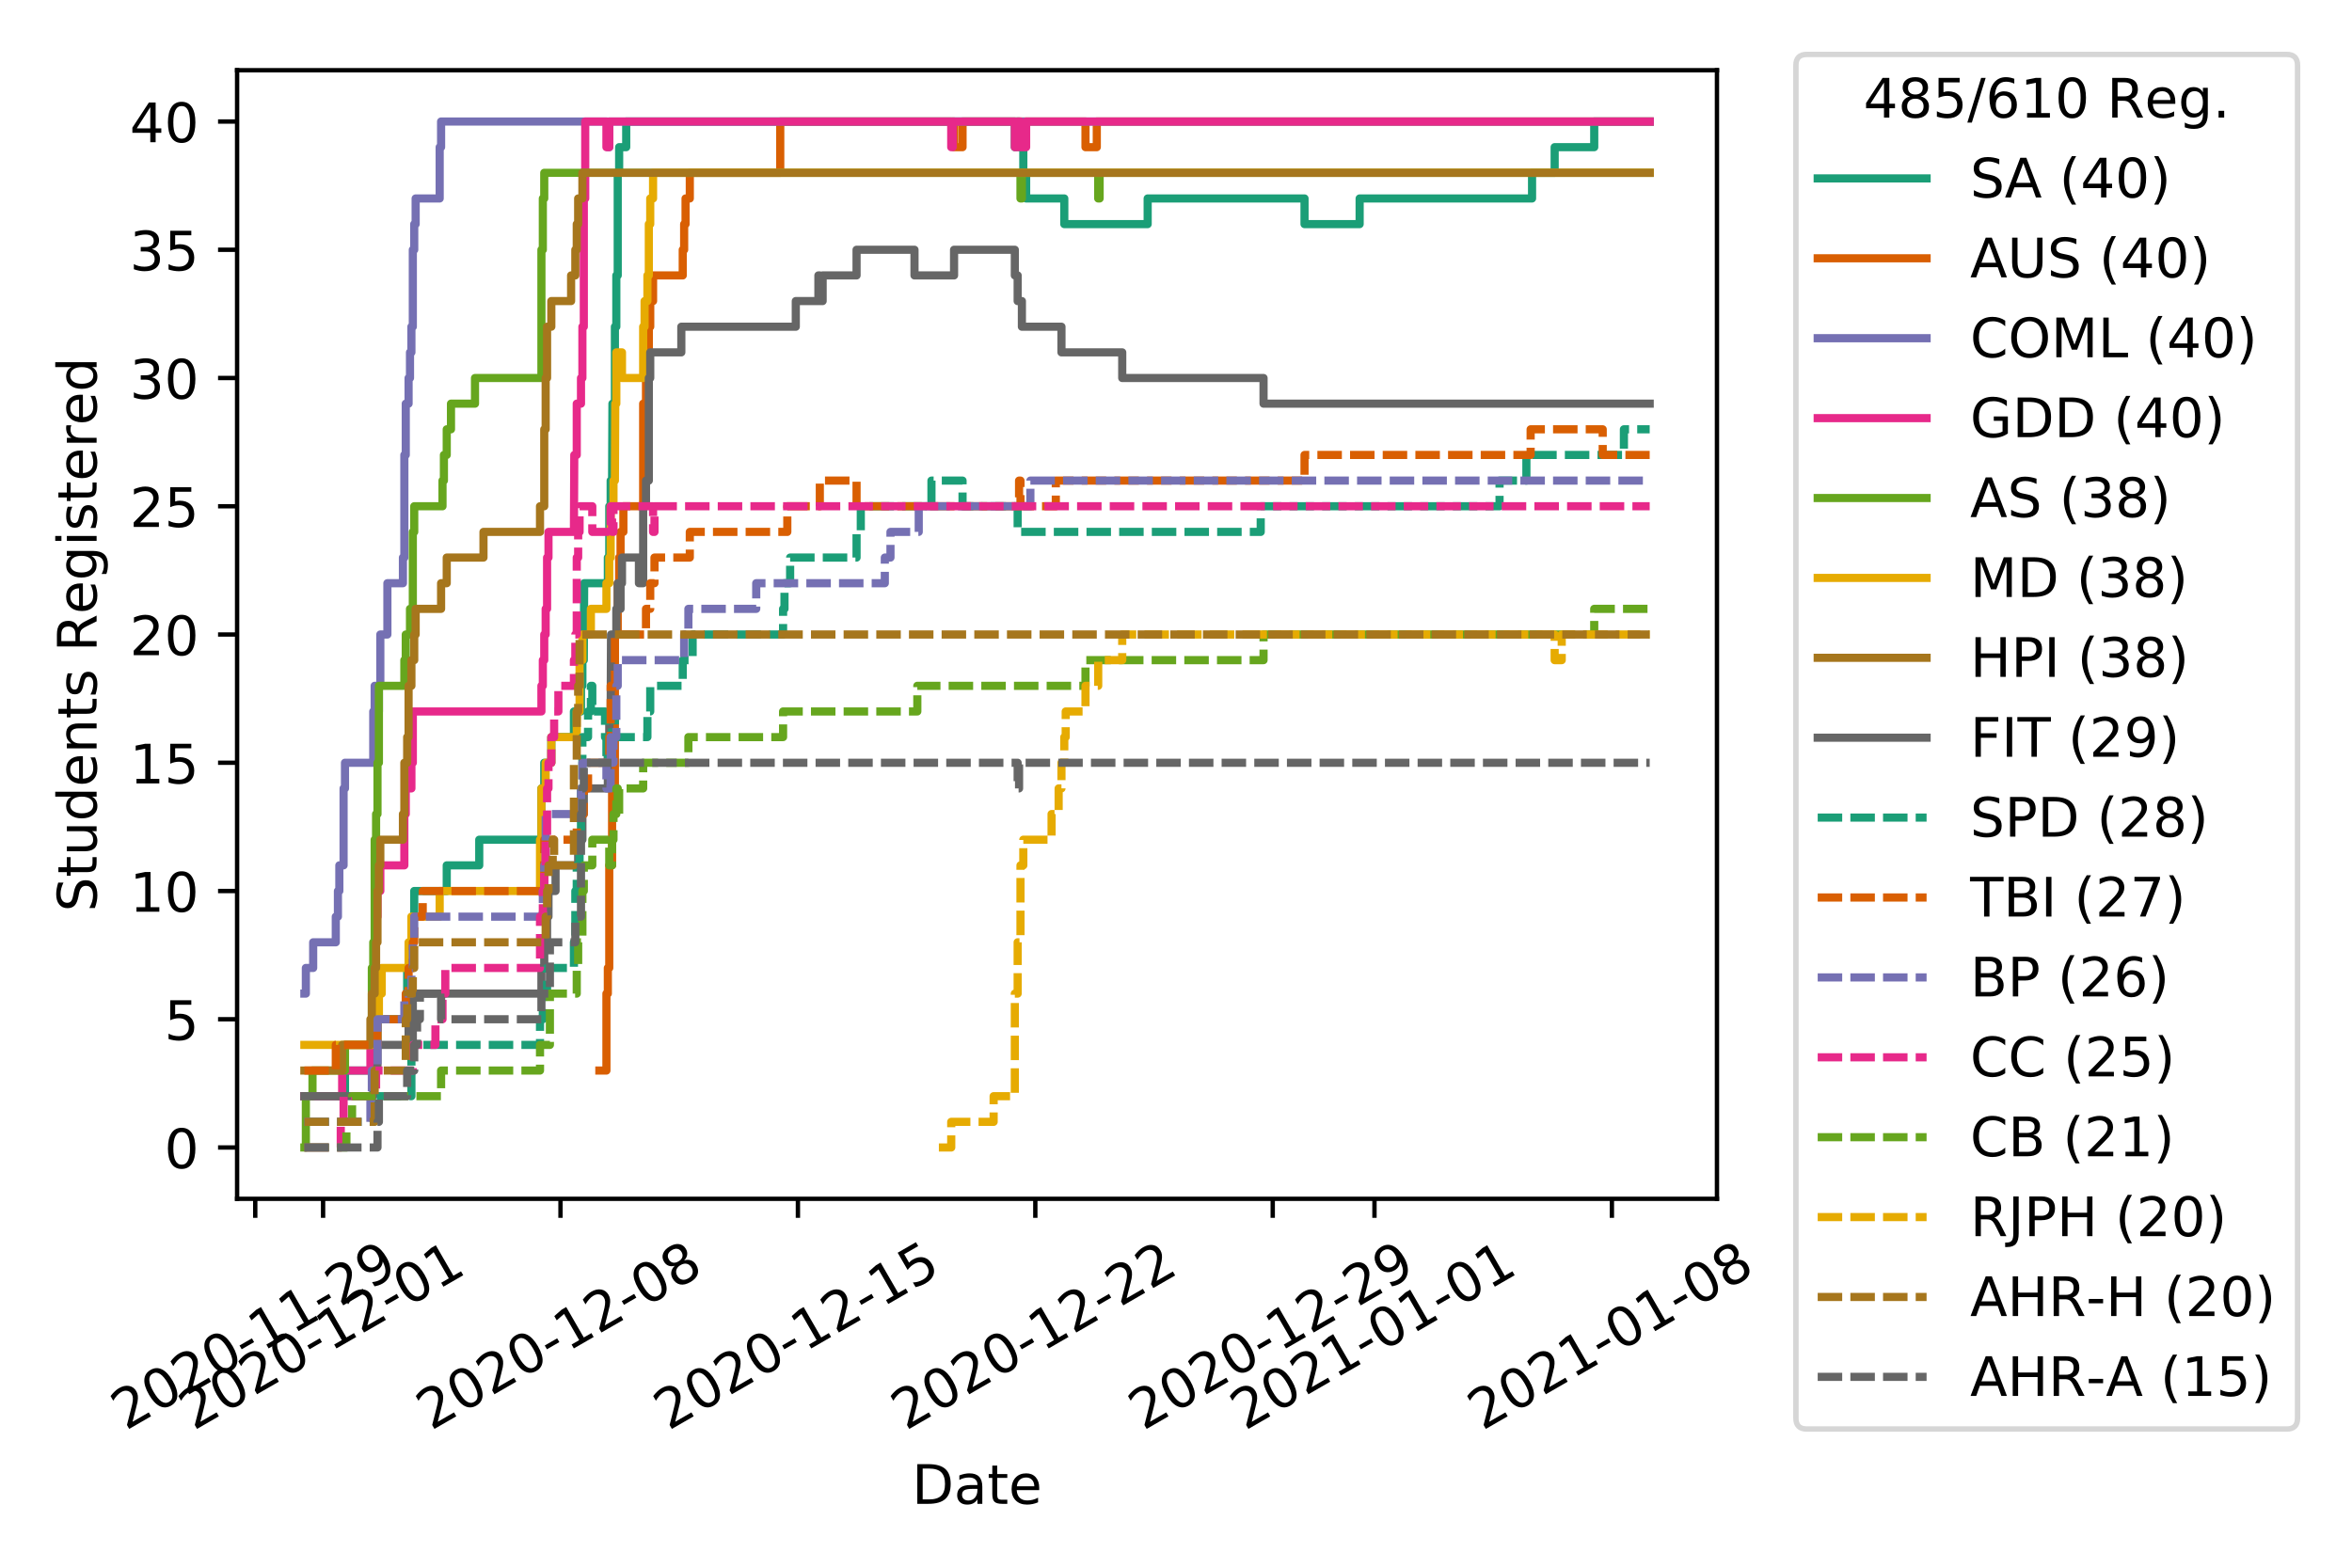 <?xml version="1.0" encoding="utf-8" standalone="no"?>
<!DOCTYPE svg PUBLIC "-//W3C//DTD SVG 1.1//EN"
  "http://www.w3.org/Graphics/SVG/1.1/DTD/svg11.dtd">
<!-- Created with matplotlib (https://matplotlib.org/) -->
<svg height="288pt" version="1.1" viewBox="0 0 432 288" width="432pt" xmlns="http://www.w3.org/2000/svg" xmlns:xlink="http://www.w3.org/1999/xlink">
 <defs>
  <style type="text/css">
*{stroke-linecap:butt;stroke-linejoin:round;}
  </style>
 </defs>
 <g id="figure_1">
  <g id="patch_1">
   <path d="M 0 288 
L 432 288 
L 432 0 
L 0 0 
z
" style="fill:#ffffff;"/>
  </g>
  <g id="axes_1">
   <g id="patch_2">
    <path d="M 43.55 220.231 
L 315.36 220.231 
L 315.36 12.9 
L 43.55 12.9 
z
" style="fill:#ffffff;"/>
   </g>
   <g id="matplotlib.axis_1">
    <g id="xtick_1">
     <g id="line2d_1">
      <defs>
       <path d="M 0 0 
L 0 3.5 
" id="m93a3f1b0d4" style="stroke:#000000;stroke-width:0.8;"/>
      </defs>
      <g>
       <use style="stroke:#000000;stroke-width:0.8;" x="46.883" xlink:href="#m93a3f1b0d4" y="220.231"/>
      </g>
     </g>
     <g id="text_1">
      <!-- 2020-11-29 -->
      <defs>
       <path d="M 19.188 8.297 
L 53.609 8.297 
L 53.609 0 
L 7.328 0 
L 7.328 8.297 
Q 12.938 14.109 22.625 23.891 
Q 32.328 33.688 34.812 36.531 
Q 39.547 41.844 41.422 45.531 
Q 43.312 49.219 43.312 52.781 
Q 43.312 58.594 39.234 62.25 
Q 35.156 65.922 28.609 65.922 
Q 23.969 65.922 18.812 64.312 
Q 13.672 62.703 7.812 59.422 
L 7.812 69.391 
Q 13.766 71.781 18.938 73 
Q 24.125 74.219 28.422 74.219 
Q 39.75 74.219 46.484 68.547 
Q 53.219 62.891 53.219 53.422 
Q 53.219 48.922 51.531 44.891 
Q 49.859 40.875 45.406 35.406 
Q 44.188 33.984 37.641 27.219 
Q 31.109 20.453 19.188 8.297 
z
" id="DejaVuSans-50"/>
       <path d="M 31.781 66.406 
Q 24.172 66.406 20.328 58.906 
Q 16.5 51.422 16.5 36.375 
Q 16.5 21.391 20.328 13.891 
Q 24.172 6.391 31.781 6.391 
Q 39.453 6.391 43.281 13.891 
Q 47.125 21.391 47.125 36.375 
Q 47.125 51.422 43.281 58.906 
Q 39.453 66.406 31.781 66.406 
z
M 31.781 74.219 
Q 44.047 74.219 50.516 64.516 
Q 56.984 54.828 56.984 36.375 
Q 56.984 17.969 50.516 8.266 
Q 44.047 -1.422 31.781 -1.422 
Q 19.531 -1.422 13.062 8.266 
Q 6.594 17.969 6.594 36.375 
Q 6.594 54.828 13.062 64.516 
Q 19.531 74.219 31.781 74.219 
z
" id="DejaVuSans-48"/>
       <path d="M 4.891 31.391 
L 31.203 31.391 
L 31.203 23.391 
L 4.891 23.391 
z
" id="DejaVuSans-45"/>
       <path d="M 12.406 8.297 
L 28.516 8.297 
L 28.516 63.922 
L 10.984 60.406 
L 10.984 69.391 
L 28.422 72.906 
L 38.281 72.906 
L 38.281 8.297 
L 54.391 8.297 
L 54.391 0 
L 12.406 0 
z
" id="DejaVuSans-49"/>
       <path d="M 10.984 1.516 
L 10.984 10.5 
Q 14.703 8.734 18.5 7.812 
Q 22.312 6.891 25.984 6.891 
Q 35.75 6.891 40.891 13.453 
Q 46.047 20.016 46.781 33.406 
Q 43.953 29.203 39.594 26.953 
Q 35.25 24.703 29.984 24.703 
Q 19.047 24.703 12.672 31.312 
Q 6.297 37.938 6.297 49.422 
Q 6.297 60.641 12.938 67.422 
Q 19.578 74.219 30.609 74.219 
Q 43.266 74.219 49.922 64.516 
Q 56.594 54.828 56.594 36.375 
Q 56.594 19.141 48.406 8.859 
Q 40.234 -1.422 26.422 -1.422 
Q 22.703 -1.422 18.891 -0.688 
Q 15.094 0.047 10.984 1.516 
z
M 30.609 32.422 
Q 37.25 32.422 41.125 36.953 
Q 45.016 41.5 45.016 49.422 
Q 45.016 57.281 41.125 61.844 
Q 37.25 66.406 30.609 66.406 
Q 23.969 66.406 20.094 61.844 
Q 16.219 57.281 16.219 49.422 
Q 16.219 41.5 20.094 36.953 
Q 23.969 32.422 30.609 32.422 
z
" id="DejaVuSans-57"/>
      </defs>
      <g transform="translate(23.098 262.869)rotate(-30)scale(0.1 -0.1)">
       <use xlink:href="#DejaVuSans-50"/>
       <use x="63.623" xlink:href="#DejaVuSans-48"/>
       <use x="127.246" xlink:href="#DejaVuSans-50"/>
       <use x="190.869" xlink:href="#DejaVuSans-48"/>
       <use x="254.492" xlink:href="#DejaVuSans-45"/>
       <use x="290.576" xlink:href="#DejaVuSans-49"/>
       <use x="354.199" xlink:href="#DejaVuSans-49"/>
       <use x="417.822" xlink:href="#DejaVuSans-45"/>
       <use x="453.906" xlink:href="#DejaVuSans-50"/>
       <use x="517.529" xlink:href="#DejaVuSans-57"/>
      </g>
     </g>
    </g>
    <g id="xtick_2">
     <g id="line2d_2">
      <g>
       <use style="stroke:#000000;stroke-width:0.8;" x="59.342" xlink:href="#m93a3f1b0d4" y="220.231"/>
      </g>
     </g>
     <g id="text_2">
      <!-- 2020-12-01 -->
      <g transform="translate(35.557 262.869)rotate(-30)scale(0.1 -0.1)">
       <use xlink:href="#DejaVuSans-50"/>
       <use x="63.623" xlink:href="#DejaVuSans-48"/>
       <use x="127.246" xlink:href="#DejaVuSans-50"/>
       <use x="190.869" xlink:href="#DejaVuSans-48"/>
       <use x="254.492" xlink:href="#DejaVuSans-45"/>
       <use x="290.576" xlink:href="#DejaVuSans-49"/>
       <use x="354.199" xlink:href="#DejaVuSans-50"/>
       <use x="417.822" xlink:href="#DejaVuSans-45"/>
       <use x="453.906" xlink:href="#DejaVuSans-48"/>
       <use x="517.529" xlink:href="#DejaVuSans-49"/>
      </g>
     </g>
    </g>
    <g id="xtick_3">
     <g id="line2d_3">
      <g>
       <use style="stroke:#000000;stroke-width:0.8;" x="102.948" xlink:href="#m93a3f1b0d4" y="220.231"/>
      </g>
     </g>
     <g id="text_3">
      <!-- 2020-12-08 -->
      <defs>
       <path d="M 31.781 34.625 
Q 24.75 34.625 20.719 30.859 
Q 16.703 27.094 16.703 20.516 
Q 16.703 13.922 20.719 10.156 
Q 24.75 6.391 31.781 6.391 
Q 38.812 6.391 42.859 10.172 
Q 46.922 13.969 46.922 20.516 
Q 46.922 27.094 42.891 30.859 
Q 38.875 34.625 31.781 34.625 
z
M 21.922 38.812 
Q 15.578 40.375 12.031 44.719 
Q 8.5 49.078 8.5 55.328 
Q 8.5 64.062 14.719 69.141 
Q 20.953 74.219 31.781 74.219 
Q 42.672 74.219 48.875 69.141 
Q 55.078 64.062 55.078 55.328 
Q 55.078 49.078 51.531 44.719 
Q 48 40.375 41.703 38.812 
Q 48.828 37.156 52.797 32.312 
Q 56.781 27.484 56.781 20.516 
Q 56.781 9.906 50.312 4.234 
Q 43.844 -1.422 31.781 -1.422 
Q 19.734 -1.422 13.25 4.234 
Q 6.781 9.906 6.781 20.516 
Q 6.781 27.484 10.781 32.312 
Q 14.797 37.156 21.922 38.812 
z
M 18.312 54.391 
Q 18.312 48.734 21.844 45.562 
Q 25.391 42.391 31.781 42.391 
Q 38.141 42.391 41.719 45.562 
Q 45.312 48.734 45.312 54.391 
Q 45.312 60.062 41.719 63.234 
Q 38.141 66.406 31.781 66.406 
Q 25.391 66.406 21.844 63.234 
Q 18.312 60.062 18.312 54.391 
z
" id="DejaVuSans-56"/>
      </defs>
      <g transform="translate(79.163 262.869)rotate(-30)scale(0.1 -0.1)">
       <use xlink:href="#DejaVuSans-50"/>
       <use x="63.623" xlink:href="#DejaVuSans-48"/>
       <use x="127.246" xlink:href="#DejaVuSans-50"/>
       <use x="190.869" xlink:href="#DejaVuSans-48"/>
       <use x="254.492" xlink:href="#DejaVuSans-45"/>
       <use x="290.576" xlink:href="#DejaVuSans-49"/>
       <use x="354.199" xlink:href="#DejaVuSans-50"/>
       <use x="417.822" xlink:href="#DejaVuSans-45"/>
       <use x="453.906" xlink:href="#DejaVuSans-48"/>
       <use x="517.529" xlink:href="#DejaVuSans-56"/>
      </g>
     </g>
    </g>
    <g id="xtick_4">
     <g id="line2d_4">
      <g>
       <use style="stroke:#000000;stroke-width:0.8;" x="146.555" xlink:href="#m93a3f1b0d4" y="220.231"/>
      </g>
     </g>
     <g id="text_4">
      <!-- 2020-12-15 -->
      <defs>
       <path d="M 10.797 72.906 
L 49.516 72.906 
L 49.516 64.594 
L 19.828 64.594 
L 19.828 46.734 
Q 21.969 47.469 24.109 47.828 
Q 26.266 48.188 28.422 48.188 
Q 40.625 48.188 47.75 41.5 
Q 54.891 34.812 54.891 23.391 
Q 54.891 11.625 47.562 5.094 
Q 40.234 -1.422 26.906 -1.422 
Q 22.312 -1.422 17.547 -0.641 
Q 12.797 0.141 7.719 1.703 
L 7.719 11.625 
Q 12.109 9.234 16.797 8.062 
Q 21.484 6.891 26.703 6.891 
Q 35.156 6.891 40.078 11.328 
Q 45.016 15.766 45.016 23.391 
Q 45.016 31 40.078 35.438 
Q 35.156 39.891 26.703 39.891 
Q 22.75 39.891 18.812 39.016 
Q 14.891 38.141 10.797 36.281 
z
" id="DejaVuSans-53"/>
      </defs>
      <g transform="translate(122.769 262.869)rotate(-30)scale(0.1 -0.1)">
       <use xlink:href="#DejaVuSans-50"/>
       <use x="63.623" xlink:href="#DejaVuSans-48"/>
       <use x="127.246" xlink:href="#DejaVuSans-50"/>
       <use x="190.869" xlink:href="#DejaVuSans-48"/>
       <use x="254.492" xlink:href="#DejaVuSans-45"/>
       <use x="290.576" xlink:href="#DejaVuSans-49"/>
       <use x="354.199" xlink:href="#DejaVuSans-50"/>
       <use x="417.822" xlink:href="#DejaVuSans-45"/>
       <use x="453.906" xlink:href="#DejaVuSans-49"/>
       <use x="517.529" xlink:href="#DejaVuSans-53"/>
      </g>
     </g>
    </g>
    <g id="xtick_5">
     <g id="line2d_5">
      <g>
       <use style="stroke:#000000;stroke-width:0.8;" x="190.161" xlink:href="#m93a3f1b0d4" y="220.231"/>
      </g>
     </g>
     <g id="text_5">
      <!-- 2020-12-22 -->
      <g transform="translate(166.376 262.869)rotate(-30)scale(0.1 -0.1)">
       <use xlink:href="#DejaVuSans-50"/>
       <use x="63.623" xlink:href="#DejaVuSans-48"/>
       <use x="127.246" xlink:href="#DejaVuSans-50"/>
       <use x="190.869" xlink:href="#DejaVuSans-48"/>
       <use x="254.492" xlink:href="#DejaVuSans-45"/>
       <use x="290.576" xlink:href="#DejaVuSans-49"/>
       <use x="354.199" xlink:href="#DejaVuSans-50"/>
       <use x="417.822" xlink:href="#DejaVuSans-45"/>
       <use x="453.906" xlink:href="#DejaVuSans-50"/>
       <use x="517.529" xlink:href="#DejaVuSans-50"/>
      </g>
     </g>
    </g>
    <g id="xtick_6">
     <g id="line2d_6">
      <g>
       <use style="stroke:#000000;stroke-width:0.8;" x="233.767" xlink:href="#m93a3f1b0d4" y="220.231"/>
      </g>
     </g>
     <g id="text_6">
      <!-- 2020-12-29 -->
      <g transform="translate(209.982 262.869)rotate(-30)scale(0.1 -0.1)">
       <use xlink:href="#DejaVuSans-50"/>
       <use x="63.623" xlink:href="#DejaVuSans-48"/>
       <use x="127.246" xlink:href="#DejaVuSans-50"/>
       <use x="190.869" xlink:href="#DejaVuSans-48"/>
       <use x="254.492" xlink:href="#DejaVuSans-45"/>
       <use x="290.576" xlink:href="#DejaVuSans-49"/>
       <use x="354.199" xlink:href="#DejaVuSans-50"/>
       <use x="417.822" xlink:href="#DejaVuSans-45"/>
       <use x="453.906" xlink:href="#DejaVuSans-50"/>
       <use x="517.529" xlink:href="#DejaVuSans-57"/>
      </g>
     </g>
    </g>
    <g id="xtick_7">
     <g id="line2d_7">
      <g>
       <use style="stroke:#000000;stroke-width:0.8;" x="252.455" xlink:href="#m93a3f1b0d4" y="220.231"/>
      </g>
     </g>
     <g id="text_7">
      <!-- 2021-01-01 -->
      <g transform="translate(228.67 262.869)rotate(-30)scale(0.1 -0.1)">
       <use xlink:href="#DejaVuSans-50"/>
       <use x="63.623" xlink:href="#DejaVuSans-48"/>
       <use x="127.246" xlink:href="#DejaVuSans-50"/>
       <use x="190.869" xlink:href="#DejaVuSans-49"/>
       <use x="254.492" xlink:href="#DejaVuSans-45"/>
       <use x="290.576" xlink:href="#DejaVuSans-48"/>
       <use x="354.199" xlink:href="#DejaVuSans-49"/>
       <use x="417.822" xlink:href="#DejaVuSans-45"/>
       <use x="453.906" xlink:href="#DejaVuSans-48"/>
       <use x="517.529" xlink:href="#DejaVuSans-49"/>
      </g>
     </g>
    </g>
    <g id="xtick_8">
     <g id="line2d_8">
      <g>
       <use style="stroke:#000000;stroke-width:0.8;" x="296.061" xlink:href="#m93a3f1b0d4" y="220.231"/>
      </g>
     </g>
     <g id="text_8">
      <!-- 2021-01-08 -->
      <g transform="translate(272.276 262.869)rotate(-30)scale(0.1 -0.1)">
       <use xlink:href="#DejaVuSans-50"/>
       <use x="63.623" xlink:href="#DejaVuSans-48"/>
       <use x="127.246" xlink:href="#DejaVuSans-50"/>
       <use x="190.869" xlink:href="#DejaVuSans-49"/>
       <use x="254.492" xlink:href="#DejaVuSans-45"/>
       <use x="290.576" xlink:href="#DejaVuSans-48"/>
       <use x="354.199" xlink:href="#DejaVuSans-49"/>
       <use x="417.822" xlink:href="#DejaVuSans-45"/>
       <use x="453.906" xlink:href="#DejaVuSans-48"/>
       <use x="517.529" xlink:href="#DejaVuSans-56"/>
      </g>
     </g>
    </g>
    <g id="text_9">
     <!-- Date -->
     <defs>
      <path d="M 19.672 64.797 
L 19.672 8.109 
L 31.594 8.109 
Q 46.688 8.109 53.688 14.938 
Q 60.688 21.781 60.688 36.531 
Q 60.688 51.172 53.688 57.984 
Q 46.688 64.797 31.594 64.797 
z
M 9.812 72.906 
L 30.078 72.906 
Q 51.266 72.906 61.172 64.094 
Q 71.094 55.281 71.094 36.531 
Q 71.094 17.672 61.125 8.828 
Q 51.172 0 30.078 0 
L 9.812 0 
z
" id="DejaVuSans-68"/>
      <path d="M 34.281 27.484 
Q 23.391 27.484 19.188 25 
Q 14.984 22.516 14.984 16.5 
Q 14.984 11.719 18.141 8.906 
Q 21.297 6.109 26.703 6.109 
Q 34.188 6.109 38.703 11.406 
Q 43.219 16.703 43.219 25.484 
L 43.219 27.484 
z
M 52.203 31.203 
L 52.203 0 
L 43.219 0 
L 43.219 8.297 
Q 40.141 3.328 35.547 0.953 
Q 30.953 -1.422 24.312 -1.422 
Q 15.922 -1.422 10.953 3.297 
Q 6 8.016 6 15.922 
Q 6 25.141 12.172 29.828 
Q 18.359 34.516 30.609 34.516 
L 43.219 34.516 
L 43.219 35.406 
Q 43.219 41.609 39.141 45 
Q 35.062 48.391 27.688 48.391 
Q 23 48.391 18.547 47.266 
Q 14.109 46.141 10.016 43.891 
L 10.016 52.203 
Q 14.938 54.109 19.578 55.047 
Q 24.219 56 28.609 56 
Q 40.484 56 46.344 49.844 
Q 52.203 43.703 52.203 31.203 
z
" id="DejaVuSans-97"/>
      <path d="M 18.312 70.219 
L 18.312 54.688 
L 36.812 54.688 
L 36.812 47.703 
L 18.312 47.703 
L 18.312 18.016 
Q 18.312 11.328 20.141 9.422 
Q 21.969 7.516 27.594 7.516 
L 36.812 7.516 
L 36.812 0 
L 27.594 0 
Q 17.188 0 13.234 3.875 
Q 9.281 7.766 9.281 18.016 
L 9.281 47.703 
L 2.688 47.703 
L 2.688 54.688 
L 9.281 54.688 
L 9.281 70.219 
z
" id="DejaVuSans-116"/>
      <path d="M 56.203 29.594 
L 56.203 25.203 
L 14.891 25.203 
Q 15.484 15.922 20.484 11.062 
Q 25.484 6.203 34.422 6.203 
Q 39.594 6.203 44.453 7.469 
Q 49.312 8.734 54.109 11.281 
L 54.109 2.781 
Q 49.266 0.734 44.188 -0.344 
Q 39.109 -1.422 33.891 -1.422 
Q 20.797 -1.422 13.156 6.188 
Q 5.516 13.812 5.516 26.812 
Q 5.516 40.234 12.766 48.109 
Q 20.016 56 32.328 56 
Q 43.359 56 49.781 48.891 
Q 56.203 41.797 56.203 29.594 
z
M 47.219 32.234 
Q 47.125 39.594 43.094 43.984 
Q 39.062 48.391 32.422 48.391 
Q 24.906 48.391 20.391 44.141 
Q 15.875 39.891 15.188 32.172 
z
" id="DejaVuSans-101"/>
     </defs>
     <g transform="translate(167.504 276.269)scale(0.1 -0.1)">
      <use xlink:href="#DejaVuSans-68"/>
      <use x="77.002" xlink:href="#DejaVuSans-97"/>
      <use x="138.281" xlink:href="#DejaVuSans-116"/>
      <use x="177.49" xlink:href="#DejaVuSans-101"/>
     </g>
    </g>
   </g>
   <g id="matplotlib.axis_2">
    <g id="ytick_1">
     <g id="line2d_9">
      <defs>
       <path d="M 0 0 
L -3.5 0 
" id="m7e54be1327" style="stroke:#000000;stroke-width:0.8;"/>
      </defs>
      <g>
       <use style="stroke:#000000;stroke-width:0.8;" x="43.55" xlink:href="#m7e54be1327" y="210.807"/>
      </g>
     </g>
     <g id="text_10">
      <!-- 0 -->
      <g transform="translate(30.188 214.606)scale(0.1 -0.1)">
       <use xlink:href="#DejaVuSans-48"/>
      </g>
     </g>
    </g>
    <g id="ytick_2">
     <g id="line2d_10">
      <g>
       <use style="stroke:#000000;stroke-width:0.8;" x="43.55" xlink:href="#m7e54be1327" y="187.246"/>
      </g>
     </g>
     <g id="text_11">
      <!-- 5 -->
      <g transform="translate(30.188 191.046)scale(0.1 -0.1)">
       <use xlink:href="#DejaVuSans-53"/>
      </g>
     </g>
    </g>
    <g id="ytick_3">
     <g id="line2d_11">
      <g>
       <use style="stroke:#000000;stroke-width:0.8;" x="43.55" xlink:href="#m7e54be1327" y="163.686"/>
      </g>
     </g>
     <g id="text_12">
      <!-- 10 -->
      <g transform="translate(23.825 167.485)scale(0.1 -0.1)">
       <use xlink:href="#DejaVuSans-49"/>
       <use x="63.623" xlink:href="#DejaVuSans-48"/>
      </g>
     </g>
    </g>
    <g id="ytick_4">
     <g id="line2d_12">
      <g>
       <use style="stroke:#000000;stroke-width:0.8;" x="43.55" xlink:href="#m7e54be1327" y="140.126"/>
      </g>
     </g>
     <g id="text_13">
      <!-- 15 -->
      <g transform="translate(23.825 143.925)scale(0.1 -0.1)">
       <use xlink:href="#DejaVuSans-49"/>
       <use x="63.623" xlink:href="#DejaVuSans-53"/>
      </g>
     </g>
    </g>
    <g id="ytick_5">
     <g id="line2d_13">
      <g>
       <use style="stroke:#000000;stroke-width:0.8;" x="43.55" xlink:href="#m7e54be1327" y="116.565"/>
      </g>
     </g>
     <g id="text_14">
      <!-- 20 -->
      <g transform="translate(23.825 120.365)scale(0.1 -0.1)">
       <use xlink:href="#DejaVuSans-50"/>
       <use x="63.623" xlink:href="#DejaVuSans-48"/>
      </g>
     </g>
    </g>
    <g id="ytick_6">
     <g id="line2d_14">
      <g>
       <use style="stroke:#000000;stroke-width:0.8;" x="43.55" xlink:href="#m7e54be1327" y="93.005"/>
      </g>
     </g>
     <g id="text_15">
      <!-- 25 -->
      <g transform="translate(23.825 96.804)scale(0.1 -0.1)">
       <use xlink:href="#DejaVuSans-50"/>
       <use x="63.623" xlink:href="#DejaVuSans-53"/>
      </g>
     </g>
    </g>
    <g id="ytick_7">
     <g id="line2d_15">
      <g>
       <use style="stroke:#000000;stroke-width:0.8;" x="43.55" xlink:href="#m7e54be1327" y="69.445"/>
      </g>
     </g>
     <g id="text_16">
      <!-- 30 -->
      <defs>
       <path d="M 40.578 39.312 
Q 47.656 37.797 51.625 33 
Q 55.609 28.219 55.609 21.188 
Q 55.609 10.406 48.188 4.484 
Q 40.766 -1.422 27.094 -1.422 
Q 22.516 -1.422 17.656 -0.516 
Q 12.797 0.391 7.625 2.203 
L 7.625 11.719 
Q 11.719 9.328 16.594 8.109 
Q 21.484 6.891 26.812 6.891 
Q 36.078 6.891 40.938 10.547 
Q 45.797 14.203 45.797 21.188 
Q 45.797 27.641 41.281 31.266 
Q 36.766 34.906 28.719 34.906 
L 20.219 34.906 
L 20.219 43.016 
L 29.109 43.016 
Q 36.375 43.016 40.234 45.922 
Q 44.094 48.828 44.094 54.297 
Q 44.094 59.906 40.109 62.906 
Q 36.141 65.922 28.719 65.922 
Q 24.656 65.922 20.016 65.031 
Q 15.375 64.156 9.812 62.312 
L 9.812 71.094 
Q 15.438 72.656 20.344 73.438 
Q 25.25 74.219 29.594 74.219 
Q 40.828 74.219 47.359 69.109 
Q 53.906 64.016 53.906 55.328 
Q 53.906 49.266 50.438 45.094 
Q 46.969 40.922 40.578 39.312 
z
" id="DejaVuSans-51"/>
      </defs>
      <g transform="translate(23.825 73.244)scale(0.1 -0.1)">
       <use xlink:href="#DejaVuSans-51"/>
       <use x="63.623" xlink:href="#DejaVuSans-48"/>
      </g>
     </g>
    </g>
    <g id="ytick_8">
     <g id="line2d_16">
      <g>
       <use style="stroke:#000000;stroke-width:0.8;" x="43.55" xlink:href="#m7e54be1327" y="45.884"/>
      </g>
     </g>
     <g id="text_17">
      <!-- 35 -->
      <g transform="translate(23.825 49.684)scale(0.1 -0.1)">
       <use xlink:href="#DejaVuSans-51"/>
       <use x="63.623" xlink:href="#DejaVuSans-53"/>
      </g>
     </g>
    </g>
    <g id="ytick_9">
     <g id="line2d_17">
      <g>
       <use style="stroke:#000000;stroke-width:0.8;" x="43.55" xlink:href="#m7e54be1327" y="22.324"/>
      </g>
     </g>
     <g id="text_18">
      <!-- 40 -->
      <defs>
       <path d="M 37.797 64.312 
L 12.891 25.391 
L 37.797 25.391 
z
M 35.203 72.906 
L 47.609 72.906 
L 47.609 25.391 
L 58.016 25.391 
L 58.016 17.188 
L 47.609 17.188 
L 47.609 0 
L 37.797 0 
L 37.797 17.188 
L 4.891 17.188 
L 4.891 26.703 
z
" id="DejaVuSans-52"/>
      </defs>
      <g transform="translate(23.825 26.123)scale(0.1 -0.1)">
       <use xlink:href="#DejaVuSans-52"/>
       <use x="63.623" xlink:href="#DejaVuSans-48"/>
      </g>
     </g>
    </g>
    <g id="text_19">
     <!-- Students Registered -->
     <defs>
      <path d="M 53.516 70.516 
L 53.516 60.891 
Q 47.906 63.578 42.922 64.891 
Q 37.938 66.219 33.297 66.219 
Q 25.25 66.219 20.875 63.094 
Q 16.5 59.969 16.5 54.203 
Q 16.5 49.359 19.406 46.891 
Q 22.312 44.438 30.422 42.922 
L 36.375 41.703 
Q 47.406 39.594 52.656 34.297 
Q 57.906 29 57.906 20.125 
Q 57.906 9.516 50.797 4.047 
Q 43.703 -1.422 29.984 -1.422 
Q 24.812 -1.422 18.969 -0.25 
Q 13.141 0.922 6.891 3.219 
L 6.891 13.375 
Q 12.891 10.016 18.656 8.297 
Q 24.422 6.594 29.984 6.594 
Q 38.422 6.594 43.016 9.906 
Q 47.609 13.234 47.609 19.391 
Q 47.609 24.75 44.312 27.781 
Q 41.016 30.812 33.5 32.328 
L 27.484 33.5 
Q 16.453 35.688 11.516 40.375 
Q 6.594 45.062 6.594 53.422 
Q 6.594 63.094 13.406 68.656 
Q 20.219 74.219 32.172 74.219 
Q 37.312 74.219 42.625 73.281 
Q 47.953 72.359 53.516 70.516 
z
" id="DejaVuSans-83"/>
      <path d="M 8.5 21.578 
L 8.5 54.688 
L 17.484 54.688 
L 17.484 21.922 
Q 17.484 14.156 20.5 10.266 
Q 23.531 6.391 29.594 6.391 
Q 36.859 6.391 41.078 11.031 
Q 45.312 15.672 45.312 23.688 
L 45.312 54.688 
L 54.297 54.688 
L 54.297 0 
L 45.312 0 
L 45.312 8.406 
Q 42.047 3.422 37.719 1 
Q 33.406 -1.422 27.688 -1.422 
Q 18.266 -1.422 13.375 4.438 
Q 8.5 10.297 8.5 21.578 
z
M 31.109 56 
z
" id="DejaVuSans-117"/>
      <path d="M 45.406 46.391 
L 45.406 75.984 
L 54.391 75.984 
L 54.391 0 
L 45.406 0 
L 45.406 8.203 
Q 42.578 3.328 38.25 0.953 
Q 33.938 -1.422 27.875 -1.422 
Q 17.969 -1.422 11.734 6.484 
Q 5.516 14.406 5.516 27.297 
Q 5.516 40.188 11.734 48.094 
Q 17.969 56 27.875 56 
Q 33.938 56 38.25 53.625 
Q 42.578 51.266 45.406 46.391 
z
M 14.797 27.297 
Q 14.797 17.391 18.875 11.75 
Q 22.953 6.109 30.078 6.109 
Q 37.203 6.109 41.297 11.75 
Q 45.406 17.391 45.406 27.297 
Q 45.406 37.203 41.297 42.844 
Q 37.203 48.484 30.078 48.484 
Q 22.953 48.484 18.875 42.844 
Q 14.797 37.203 14.797 27.297 
z
" id="DejaVuSans-100"/>
      <path d="M 54.891 33.016 
L 54.891 0 
L 45.906 0 
L 45.906 32.719 
Q 45.906 40.484 42.875 44.328 
Q 39.844 48.188 33.797 48.188 
Q 26.516 48.188 22.312 43.547 
Q 18.109 38.922 18.109 30.906 
L 18.109 0 
L 9.078 0 
L 9.078 54.688 
L 18.109 54.688 
L 18.109 46.188 
Q 21.344 51.125 25.703 53.562 
Q 30.078 56 35.797 56 
Q 45.219 56 50.047 50.172 
Q 54.891 44.344 54.891 33.016 
z
" id="DejaVuSans-110"/>
      <path d="M 44.281 53.078 
L 44.281 44.578 
Q 40.484 46.531 36.375 47.5 
Q 32.281 48.484 27.875 48.484 
Q 21.188 48.484 17.844 46.438 
Q 14.5 44.391 14.5 40.281 
Q 14.5 37.156 16.891 35.375 
Q 19.281 33.594 26.516 31.984 
L 29.594 31.297 
Q 39.156 29.25 43.188 25.516 
Q 47.219 21.781 47.219 15.094 
Q 47.219 7.469 41.188 3.016 
Q 35.156 -1.422 24.609 -1.422 
Q 20.219 -1.422 15.453 -0.562 
Q 10.688 0.297 5.422 2 
L 5.422 11.281 
Q 10.406 8.688 15.234 7.391 
Q 20.062 6.109 24.812 6.109 
Q 31.156 6.109 34.562 8.281 
Q 37.984 10.453 37.984 14.406 
Q 37.984 18.062 35.516 20.016 
Q 33.062 21.969 24.703 23.781 
L 21.578 24.516 
Q 13.234 26.266 9.516 29.906 
Q 5.812 33.547 5.812 39.891 
Q 5.812 47.609 11.281 51.797 
Q 16.75 56 26.812 56 
Q 31.781 56 36.172 55.266 
Q 40.578 54.547 44.281 53.078 
z
" id="DejaVuSans-115"/>
      <path id="DejaVuSans-32"/>
      <path d="M 44.391 34.188 
Q 47.562 33.109 50.562 29.594 
Q 53.562 26.078 56.594 19.922 
L 66.609 0 
L 56 0 
L 46.688 18.703 
Q 43.062 26.031 39.672 28.422 
Q 36.281 30.812 30.422 30.812 
L 19.672 30.812 
L 19.672 0 
L 9.812 0 
L 9.812 72.906 
L 32.078 72.906 
Q 44.578 72.906 50.734 67.672 
Q 56.891 62.453 56.891 51.906 
Q 56.891 45.016 53.688 40.469 
Q 50.484 35.938 44.391 34.188 
z
M 19.672 64.797 
L 19.672 38.922 
L 32.078 38.922 
Q 39.203 38.922 42.844 42.219 
Q 46.484 45.516 46.484 51.906 
Q 46.484 58.297 42.844 61.547 
Q 39.203 64.797 32.078 64.797 
z
" id="DejaVuSans-82"/>
      <path d="M 45.406 27.984 
Q 45.406 37.75 41.375 43.109 
Q 37.359 48.484 30.078 48.484 
Q 22.859 48.484 18.828 43.109 
Q 14.797 37.75 14.797 27.984 
Q 14.797 18.266 18.828 12.891 
Q 22.859 7.516 30.078 7.516 
Q 37.359 7.516 41.375 12.891 
Q 45.406 18.266 45.406 27.984 
z
M 54.391 6.781 
Q 54.391 -7.172 48.188 -13.984 
Q 42 -20.797 29.203 -20.797 
Q 24.469 -20.797 20.266 -20.094 
Q 16.062 -19.391 12.109 -17.922 
L 12.109 -9.188 
Q 16.062 -11.328 19.922 -12.344 
Q 23.781 -13.375 27.781 -13.375 
Q 36.625 -13.375 41.016 -8.766 
Q 45.406 -4.156 45.406 5.172 
L 45.406 9.625 
Q 42.625 4.781 38.281 2.391 
Q 33.938 0 27.875 0 
Q 17.828 0 11.672 7.656 
Q 5.516 15.328 5.516 27.984 
Q 5.516 40.672 11.672 48.328 
Q 17.828 56 27.875 56 
Q 33.938 56 38.281 53.609 
Q 42.625 51.219 45.406 46.391 
L 45.406 54.688 
L 54.391 54.688 
z
" id="DejaVuSans-103"/>
      <path d="M 9.422 54.688 
L 18.406 54.688 
L 18.406 0 
L 9.422 0 
z
M 9.422 75.984 
L 18.406 75.984 
L 18.406 64.594 
L 9.422 64.594 
z
" id="DejaVuSans-105"/>
      <path d="M 41.109 46.297 
Q 39.594 47.172 37.812 47.578 
Q 36.031 48 33.891 48 
Q 26.266 48 22.188 43.047 
Q 18.109 38.094 18.109 28.812 
L 18.109 0 
L 9.078 0 
L 9.078 54.688 
L 18.109 54.688 
L 18.109 46.188 
Q 20.953 51.172 25.484 53.578 
Q 30.031 56 36.531 56 
Q 37.453 56 38.578 55.875 
Q 39.703 55.766 41.062 55.516 
z
" id="DejaVuSans-114"/>
     </defs>
     <g transform="translate(17.745 167.499)rotate(-90)scale(0.1 -0.1)">
      <use xlink:href="#DejaVuSans-83"/>
      <use x="63.477" xlink:href="#DejaVuSans-116"/>
      <use x="102.686" xlink:href="#DejaVuSans-117"/>
      <use x="166.064" xlink:href="#DejaVuSans-100"/>
      <use x="229.541" xlink:href="#DejaVuSans-101"/>
      <use x="291.064" xlink:href="#DejaVuSans-110"/>
      <use x="354.443" xlink:href="#DejaVuSans-116"/>
      <use x="393.652" xlink:href="#DejaVuSans-115"/>
      <use x="445.752" xlink:href="#DejaVuSans-32"/>
      <use x="477.539" xlink:href="#DejaVuSans-82"/>
      <use x="546.959" xlink:href="#DejaVuSans-101"/>
      <use x="608.482" xlink:href="#DejaVuSans-103"/>
      <use x="671.959" xlink:href="#DejaVuSans-105"/>
      <use x="699.742" xlink:href="#DejaVuSans-115"/>
      <use x="751.842" xlink:href="#DejaVuSans-116"/>
      <use x="791.051" xlink:href="#DejaVuSans-101"/>
      <use x="852.574" xlink:href="#DejaVuSans-114"/>
      <use x="893.656" xlink:href="#DejaVuSans-101"/>
      <use x="955.18" xlink:href="#DejaVuSans-100"/>
     </g>
    </g>
   </g>
   <g id="line2d_18">
    <path clip-path="url(#p720b361ce5)" d="M 55.905 201.383 
L 63.366 201.383 
L 63.366 196.67 
L 63.431 196.67 
L 68.298 196.67 
L 68.298 191.958 
L 68.363 191.958 
L 69.336 191.958 
L 69.336 187.246 
L 69.401 187.246 
L 74.787 187.246 
L 74.787 177.822 
L 74.852 177.822 
L 75.306 177.822 
L 75.306 173.11 
L 75.371 173.11 
L 75.825 173.11 
L 75.825 168.398 
L 75.89 168.398 
L 76.084 168.398 
L 76.084 163.686 
L 76.149 163.686 
L 82.054 163.686 
L 82.054 158.974 
L 82.119 158.974 
L 88.024 158.974 
L 88.024 154.262 
L 88.089 154.262 
L 99.445 154.262 
L 99.445 144.838 
L 99.51 144.838 
L 99.964 144.838 
L 99.964 140.126 
L 100.029 140.126 
L 101.262 140.126 
L 101.262 135.414 
L 101.327 135.414 
L 105.415 135.414 
L 105.415 130.702 
L 105.48 130.702 
L 106.713 130.702 
L 106.713 125.99 
L 106.777 125.99 
L 106.972 125.99 
L 106.972 121.277 
L 107.037 121.277 
L 107.232 121.277 
L 107.297 107.141 
L 107.297 107.141 
L 111.644 107.141 
L 111.644 102.429 
L 111.709 102.429 
L 111.904 102.429 
L 111.904 93.005 
L 111.969 93.005 
L 112.163 93.005 
L 112.163 88.293 
L 112.228 88.293 
L 112.423 88.293 
L 112.488 74.157 
L 112.488 74.157 
L 112.942 74.157 
L 112.942 60.021 
L 113.007 60.021 
L 113.202 60.021 
L 113.202 50.597 
L 113.267 50.597 
L 113.461 50.597 
L 113.461 31.748 
L 113.526 31.748 
L 113.721 31.748 
L 113.721 27.036 
L 113.786 27.036 
L 115.019 27.036 
L 115.019 22.324 
L 115.083 22.324 
L 186.398 22.324 
L 186.398 27.036 
L 186.462 27.036 
L 186.657 27.036 
L 186.657 22.324 
L 186.722 22.324 
L 187.176 22.324 
L 187.176 27.036 
L 187.241 27.036 
L 187.955 27.036 
L 187.955 31.748 
L 188.02 31.748 
L 188.474 31.748 
L 188.474 36.46 
L 188.539 36.46 
L 195.482 36.46 
L 195.482 41.172 
L 195.547 41.172 
L 210.796 41.172 
L 210.796 36.46 
L 210.861 36.46 
L 239.607 36.46 
L 239.607 41.172 
L 239.672 41.172 
L 249.73 41.172 
L 249.73 36.46 
L 249.795 36.46 
L 281.397 36.46 
L 281.397 31.748 
L 281.461 31.748 
L 285.55 31.748 
L 285.55 27.036 
L 285.614 27.036 
L 292.817 27.036 
L 292.817 22.324 
L 303.005 22.324 
L 303.005 22.324 
" style="fill:none;stroke:#1b9e77;stroke-linecap:square;stroke-width:1.5;"/>
   </g>
   <g id="line2d_19">
    <path clip-path="url(#p720b361ce5)" d="M 110.087 196.67 
L 111.385 196.67 
L 111.385 182.534 
L 111.45 182.534 
L 111.644 182.534 
L 111.644 177.822 
L 111.709 177.822 
L 111.904 177.822 
L 111.904 158.974 
L 111.969 158.974 
L 112.423 158.974 
L 112.423 144.838 
L 112.488 144.838 
L 112.942 144.838 
L 112.942 116.565 
L 113.007 116.565 
L 113.461 116.565 
L 113.461 107.141 
L 113.526 107.141 
L 113.721 107.141 
L 113.721 102.429 
L 113.786 102.429 
L 113.98 102.429 
L 113.98 97.717 
L 114.045 97.717 
L 114.499 97.717 
L 114.499 93.005 
L 114.564 93.005 
L 118.133 93.005 
L 118.133 74.157 
L 118.198 74.157 
L 118.652 74.157 
L 118.652 69.445 
L 118.717 69.445 
L 119.172 69.445 
L 119.172 60.021 
L 119.236 60.021 
L 119.431 60.021 
L 119.431 55.309 
L 119.496 55.309 
L 119.95 55.309 
L 119.95 50.597 
L 120.015 50.597 
L 125.401 50.597 
L 125.401 45.884 
L 125.466 45.884 
L 125.66 45.884 
L 125.66 41.172 
L 125.725 41.172 
L 125.92 41.172 
L 125.92 36.46 
L 125.985 36.46 
L 126.699 36.46 
L 126.699 31.748 
L 126.764 31.748 
L 143.311 31.748 
L 143.311 22.324 
L 143.375 22.324 
L 175.236 22.324 
L 175.236 27.036 
L 175.301 27.036 
L 176.794 27.036 
L 176.794 22.324 
L 176.859 22.324 
L 199.376 22.324 
L 199.376 27.036 
L 199.44 27.036 
L 201.452 27.036 
L 201.452 22.324 
L 201.517 22.324 
L 303.005 22.324 
L 303.005 22.324 
" style="fill:none;stroke:#d95f02;stroke-linecap:square;stroke-width:1.5;"/>
   </g>
   <g id="line2d_20">
    <path clip-path="url(#p720b361ce5)" d="M 55.905 182.534 
L 56.178 182.534 
L 56.178 177.822 
L 56.289 177.822 
L 57.522 177.822 
L 57.522 173.11 
L 61.675 173.11 
L 61.675 168.398 
L 62.068 168.398 
L 62.068 163.686 
L 62.133 163.686 
L 62.328 163.686 
L 62.328 158.974 
L 62.393 158.974 
L 63.107 158.974 
L 63.107 144.838 
L 63.171 144.838 
L 63.366 144.838 
L 63.366 140.126 
L 63.431 140.126 
L 68.557 140.126 
L 68.557 130.702 
L 68.622 130.702 
L 68.817 130.702 
L 68.817 125.99 
L 68.882 125.99 
L 69.076 125.99 
L 69.076 130.702 
L 69.141 130.702 
L 69.596 130.702 
L 69.596 125.99 
L 69.66 125.99 
L 69.855 125.99 
L 69.855 116.565 
L 69.92 116.565 
L 71.153 116.565 
L 71.153 107.141 
L 71.218 107.141 
L 74.008 107.141 
L 74.008 102.429 
L 74.073 102.429 
L 74.268 102.429 
L 74.268 83.581 
L 74.332 83.581 
L 74.527 83.581 
L 74.527 74.157 
L 74.592 74.157 
L 75.046 74.157 
L 75.046 69.445 
L 75.111 69.445 
L 75.306 69.445 
L 75.306 64.733 
L 75.371 64.733 
L 75.565 64.733 
L 75.565 60.021 
L 75.63 60.021 
L 75.825 60.021 
L 75.825 45.884 
L 75.89 45.884 
L 76.084 45.884 
L 76.084 41.172 
L 76.149 41.172 
L 76.344 41.172 
L 76.344 36.46 
L 76.409 36.46 
L 80.757 36.46 
L 80.757 27.036 
L 80.821 27.036 
L 81.016 27.036 
L 81.016 22.324 
L 81.081 22.324 
L 111.644 22.324 
L 111.644 27.036 
L 111.709 27.036 
L 111.904 27.036 
L 111.904 22.324 
L 111.969 22.324 
L 303.005 22.324 
L 303.005 22.324 
" style="fill:none;stroke:#7570b3;stroke-linecap:square;stroke-width:1.5;"/>
   </g>
   <g id="line2d_21">
    <path clip-path="url(#p720b361ce5)" d="M 55.905 201.383 
L 62.847 201.383 
L 62.847 196.67 
L 62.912 196.67 
L 68.038 196.67 
L 68.038 191.958 
L 68.103 191.958 
L 68.298 191.958 
L 68.298 187.246 
L 68.363 187.246 
L 68.557 187.246 
L 68.557 177.822 
L 68.622 177.822 
L 68.817 177.822 
L 68.817 173.11 
L 68.882 173.11 
L 69.076 173.11 
L 69.076 168.398 
L 69.141 168.398 
L 69.336 168.398 
L 69.336 163.686 
L 69.401 163.686 
L 69.855 163.686 
L 69.855 158.974 
L 69.92 158.974 
L 74.268 158.974 
L 74.268 149.55 
L 74.332 149.55 
L 74.527 149.55 
L 74.527 144.838 
L 74.592 144.838 
L 75.565 144.838 
L 75.565 140.126 
L 75.63 140.126 
L 75.825 140.126 
L 75.825 130.702 
L 75.89 130.702 
L 99.445 130.702 
L 99.445 125.99 
L 99.51 125.99 
L 99.704 125.99 
L 99.704 121.277 
L 99.769 121.277 
L 99.964 121.277 
L 99.964 116.565 
L 100.029 116.565 
L 100.224 116.565 
L 100.224 111.853 
L 100.288 111.853 
L 100.483 111.853 
L 100.483 102.429 
L 100.548 102.429 
L 100.743 102.429 
L 100.743 97.717 
L 100.808 97.717 
L 105.415 97.717 
L 105.48 83.581 
L 105.48 83.581 
L 105.934 83.581 
L 105.934 74.157 
L 105.999 74.157 
L 106.713 74.157 
L 106.713 69.445 
L 106.777 69.445 
L 106.972 69.445 
L 106.972 60.021 
L 107.037 60.021 
L 107.232 60.021 
L 107.232 36.46 
L 107.297 36.46 
L 107.491 36.46 
L 107.491 22.324 
L 107.556 22.324 
L 111.385 22.324 
L 111.385 27.036 
L 111.45 27.036 
L 111.904 27.036 
L 111.904 22.324 
L 111.969 22.324 
L 174.717 22.324 
L 174.717 27.036 
L 174.782 27.036 
L 174.977 27.036 
L 174.977 22.324 
L 175.042 22.324 
L 186.398 22.324 
L 186.398 27.036 
L 186.462 27.036 
L 186.917 27.036 
L 186.917 22.324 
L 186.982 22.324 
L 187.436 22.324 
L 187.436 27.036 
L 187.501 27.036 
L 188.474 27.036 
L 188.474 22.324 
L 188.539 22.324 
L 303.005 22.324 
L 303.005 22.324 
" style="fill:none;stroke:#e7298a;stroke-linecap:square;stroke-width:1.5;"/>
   </g>
   <g id="line2d_22">
    <path clip-path="url(#p720b361ce5)" d="M 55.905 210.807 
L 56.178 210.807 
L 56.178 201.383 
L 56.289 201.383 
L 57.396 201.383 
L 57.396 196.67 
L 57.504 196.67 
L 63.366 196.67 
L 63.366 191.958 
L 63.431 191.958 
L 68.298 191.958 
L 68.298 177.822 
L 68.363 177.822 
L 68.557 177.822 
L 68.557 173.11 
L 68.622 173.11 
L 68.817 173.11 
L 68.817 154.262 
L 68.882 154.262 
L 69.076 154.262 
L 69.076 149.55 
L 69.141 149.55 
L 69.336 149.55 
L 69.336 140.126 
L 69.401 140.126 
L 69.596 140.126 
L 69.596 125.99 
L 69.66 125.99 
L 74.268 125.99 
L 74.268 121.277 
L 74.332 121.277 
L 74.527 121.277 
L 74.527 116.565 
L 74.592 116.565 
L 75.306 116.565 
L 75.306 111.853 
L 75.371 111.853 
L 75.825 111.853 
L 75.825 97.717 
L 75.89 97.717 
L 76.084 97.717 
L 76.084 93.005 
L 76.149 93.005 
L 81.276 93.005 
L 81.276 88.293 
L 81.341 88.293 
L 81.535 88.293 
L 81.535 83.581 
L 81.6 83.581 
L 82.054 83.581 
L 82.054 78.869 
L 82.119 78.869 
L 82.833 78.869 
L 82.833 74.157 
L 82.898 74.157 
L 87.246 74.157 
L 87.246 69.445 
L 87.31 69.445 
L 99.445 69.445 
L 99.445 45.884 
L 99.51 45.884 
L 99.704 45.884 
L 99.704 36.46 
L 99.769 36.46 
L 99.964 36.46 
L 99.964 31.748 
L 100.029 31.748 
L 187.436 31.748 
L 187.436 36.46 
L 187.501 36.46 
L 187.695 36.46 
L 187.695 31.748 
L 187.76 31.748 
L 201.712 31.748 
L 201.712 36.46 
L 201.777 36.46 
L 201.971 36.46 
L 201.971 31.748 
L 202.036 31.748 
L 303.005 31.748 
L 303.005 31.748 
" style="fill:none;stroke:#66a61e;stroke-linecap:square;stroke-width:1.5;"/>
   </g>
   <g id="line2d_23">
    <path clip-path="url(#p720b361ce5)" d="M 55.905 191.958 
L 68.298 191.958 
L 68.298 187.246 
L 68.363 187.246 
L 69.596 187.246 
L 69.596 182.534 
L 69.66 182.534 
L 70.115 182.534 
L 70.115 177.822 
L 70.179 177.822 
L 75.046 177.822 
L 75.046 173.11 
L 75.111 173.11 
L 75.565 173.11 
L 75.565 168.398 
L 75.63 168.398 
L 80.757 168.398 
L 80.757 163.686 
L 80.821 163.686 
L 99.185 163.686 
L 99.185 154.262 
L 99.25 154.262 
L 99.445 154.262 
L 99.445 144.838 
L 99.51 144.838 
L 100.224 144.838 
L 100.224 140.126 
L 100.288 140.126 
L 101.262 140.126 
L 101.262 135.414 
L 101.327 135.414 
L 105.934 135.414 
L 105.934 130.702 
L 105.999 130.702 
L 106.453 130.702 
L 106.453 121.277 
L 106.518 121.277 
L 106.972 121.277 
L 106.972 116.565 
L 107.037 116.565 
L 108.53 116.565 
L 108.53 111.853 
L 108.594 111.853 
L 111.385 111.853 
L 111.385 107.141 
L 111.45 107.141 
L 111.904 107.141 
L 111.904 102.429 
L 111.969 102.429 
L 112.163 102.429 
L 112.163 93.005 
L 112.228 93.005 
L 112.682 93.005 
L 112.682 88.293 
L 112.747 88.293 
L 112.942 88.293 
L 113.007 74.157 
L 113.007 74.157 
L 113.202 74.157 
L 113.202 64.733 
L 113.267 64.733 
L 114.24 64.733 
L 114.24 69.445 
L 114.305 69.445 
L 118.133 69.445 
L 118.133 60.021 
L 118.198 60.021 
L 118.393 60.021 
L 118.393 55.309 
L 118.458 55.309 
L 118.912 55.309 
L 118.912 50.597 
L 118.977 50.597 
L 119.172 50.597 
L 119.172 41.172 
L 119.236 41.172 
L 119.431 41.172 
L 119.431 36.46 
L 119.496 36.46 
L 119.95 36.46 
L 119.95 31.748 
L 120.015 31.748 
L 303.005 31.748 
L 303.005 31.748 
" style="fill:none;stroke:#e6ab02;stroke-linecap:square;stroke-width:1.5;"/>
   </g>
   <g id="line2d_24">
    <path clip-path="url(#p720b361ce5)" d="M 55.905 196.67 
L 62.847 196.67 
L 62.847 191.958 
L 62.912 191.958 
L 68.038 191.958 
L 68.038 187.246 
L 68.103 187.246 
L 68.298 187.246 
L 68.298 182.534 
L 68.363 182.534 
L 68.817 182.534 
L 68.817 177.822 
L 68.882 177.822 
L 69.076 177.822 
L 69.076 173.11 
L 69.141 173.11 
L 69.336 173.11 
L 69.336 163.686 
L 69.401 163.686 
L 69.596 163.686 
L 69.596 158.974 
L 69.66 158.974 
L 69.855 158.974 
L 69.855 154.262 
L 69.92 154.262 
L 74.008 154.262 
L 74.008 149.55 
L 74.073 149.55 
L 74.268 149.55 
L 74.268 140.126 
L 74.332 140.126 
L 74.787 140.126 
L 74.787 135.414 
L 74.852 135.414 
L 75.046 135.414 
L 75.046 125.99 
L 75.111 125.99 
L 75.565 125.99 
L 75.565 121.277 
L 75.63 121.277 
L 76.084 121.277 
L 76.084 116.565 
L 76.149 116.565 
L 76.344 116.565 
L 76.344 111.853 
L 76.409 111.853 
L 81.016 111.853 
L 81.016 107.141 
L 81.081 107.141 
L 82.054 107.141 
L 82.054 102.429 
L 82.119 102.429 
L 88.803 102.429 
L 88.803 97.717 
L 88.868 97.717 
L 99.185 97.717 
L 99.185 93.005 
L 99.25 93.005 
L 99.964 93.005 
L 99.964 78.869 
L 100.029 78.869 
L 100.224 78.869 
L 100.224 69.445 
L 100.288 69.445 
L 100.483 69.445 
L 100.483 60.021 
L 100.548 60.021 
L 101.262 60.021 
L 101.262 55.309 
L 101.327 55.309 
L 104.896 55.309 
L 104.896 50.597 
L 104.961 50.597 
L 105.674 50.597 
L 105.674 45.884 
L 105.739 45.884 
L 105.934 45.884 
L 105.934 41.172 
L 105.999 41.172 
L 106.193 41.172 
L 106.193 36.46 
L 106.258 36.46 
L 106.972 36.46 
L 106.972 31.748 
L 107.037 31.748 
L 303.005 31.748 
L 303.005 31.748 
" style="fill:none;stroke:#a6761d;stroke-linecap:square;stroke-width:1.5;"/>
   </g>
   <g id="line2d_25">
    <path clip-path="url(#p720b361ce5)" d="M 55.905 201.383 
L 68.557 201.383 
L 68.557 196.67 
L 68.622 196.67 
L 69.336 196.67 
L 69.336 191.958 
L 69.401 191.958 
L 75.046 191.958 
L 75.046 187.246 
L 75.111 187.246 
L 75.565 187.246 
L 75.565 191.958 
L 75.63 191.958 
L 75.825 191.958 
L 75.825 182.534 
L 75.89 182.534 
L 99.445 182.534 
L 99.445 177.822 
L 99.51 177.822 
L 99.964 177.822 
L 99.964 173.11 
L 100.029 173.11 
L 100.483 173.11 
L 100.483 168.398 
L 100.548 168.398 
L 100.743 168.398 
L 100.743 163.686 
L 100.808 163.686 
L 102.04 163.686 
L 102.04 158.974 
L 102.105 158.974 
L 106.193 158.974 
L 106.193 154.262 
L 106.258 154.262 
L 106.972 154.262 
L 106.972 149.55 
L 107.037 149.55 
L 107.232 149.55 
L 107.232 144.838 
L 107.297 144.838 
L 111.644 144.838 
L 111.644 135.414 
L 111.709 135.414 
L 111.904 135.414 
L 111.904 130.702 
L 111.969 130.702 
L 112.163 130.702 
L 112.228 116.565 
L 112.228 116.565 
L 113.202 116.565 
L 113.202 111.853 
L 113.267 111.853 
L 113.461 111.853 
L 113.461 107.141 
L 113.526 107.141 
L 113.721 107.141 
L 113.721 111.853 
L 113.786 111.853 
L 113.98 111.853 
L 113.98 107.141 
L 114.045 107.141 
L 114.24 107.141 
L 114.24 102.429 
L 114.305 102.429 
L 117.355 102.429 
L 117.355 107.141 
L 117.419 107.141 
L 118.133 107.141 
L 118.133 93.005 
L 118.198 93.005 
L 118.652 93.005 
L 118.652 88.293 
L 118.717 88.293 
L 119.172 88.293 
L 119.172 69.445 
L 119.236 69.445 
L 119.431 69.445 
L 119.431 64.733 
L 119.496 64.733 
L 125.141 64.733 
L 125.141 60.021 
L 125.206 60.021 
L 146.166 60.021 
L 146.166 55.309 
L 146.231 55.309 
L 150.319 55.309 
L 150.319 50.597 
L 150.384 50.597 
L 150.578 50.597 
L 150.578 55.309 
L 150.643 55.309 
L 151.097 55.309 
L 151.097 50.597 
L 151.162 50.597 
L 157.327 50.597 
L 157.327 45.884 
L 157.392 45.884 
L 167.969 45.884 
L 167.969 50.597 
L 168.034 50.597 
L 175.236 50.597 
L 175.236 45.884 
L 175.301 45.884 
L 186.398 45.884 
L 186.398 50.597 
L 186.462 50.597 
L 186.917 50.597 
L 186.917 55.309 
L 186.982 55.309 
L 187.695 55.309 
L 187.695 60.021 
L 187.76 60.021 
L 194.963 60.021 
L 194.963 64.733 
L 195.028 64.733 
L 206.124 64.733 
L 206.124 69.445 
L 206.189 69.445 
L 232.08 69.445 
L 232.08 74.157 
L 232.145 74.157 
L 303.005 74.157 
L 303.005 74.157 
" style="fill:none;stroke:#666666;stroke-linecap:square;stroke-width:1.5;"/>
   </g>
   <g id="line2d_26">
    <path clip-path="url(#p720b361ce5)" d="M 55.905 206.095 
L 68.557 206.095 
L 68.557 201.383 
L 68.622 201.383 
L 75.565 201.383 
L 75.565 191.958 
L 75.63 191.958 
L 99.185 191.958 
L 99.185 187.246 
L 99.25 187.246 
L 99.704 187.246 
L 99.704 182.534 
L 99.769 182.534 
L 100.483 182.534 
L 100.483 177.822 
L 100.548 177.822 
L 105.415 177.822 
L 105.415 173.11 
L 105.48 173.11 
L 105.674 173.11 
L 105.674 163.686 
L 105.739 163.686 
L 105.934 163.686 
L 105.934 158.974 
L 105.999 158.974 
L 106.453 158.974 
L 106.453 154.262 
L 106.518 154.262 
L 106.713 154.262 
L 106.713 144.838 
L 106.777 144.838 
L 106.972 144.838 
L 106.972 135.414 
L 107.037 135.414 
L 108.01 135.414 
L 108.01 130.702 
L 108.075 130.702 
L 108.53 130.702 
L 108.53 125.99 
L 108.594 125.99 
L 108.789 125.99 
L 108.789 130.702 
L 108.854 130.702 
L 111.125 130.702 
L 111.125 135.414 
L 111.19 135.414 
L 111.385 135.414 
L 111.385 140.126 
L 111.45 140.126 
L 111.644 140.126 
L 111.644 135.414 
L 111.709 135.414 
L 111.904 135.414 
L 111.904 140.126 
L 111.969 140.126 
L 112.163 140.126 
L 112.163 135.414 
L 112.228 135.414 
L 112.423 135.414 
L 112.423 130.702 
L 112.488 130.702 
L 112.942 130.702 
L 112.942 135.414 
L 113.007 135.414 
L 118.912 135.414 
L 118.912 130.702 
L 118.977 130.702 
L 119.431 130.702 
L 119.431 125.99 
L 119.496 125.99 
L 125.401 125.99 
L 125.401 121.277 
L 125.466 121.277 
L 127.218 121.277 
L 127.218 116.565 
L 127.283 116.565 
L 143.83 116.565 
L 143.83 111.853 
L 143.895 111.853 
L 144.089 111.853 
L 144.089 107.141 
L 144.154 107.141 
L 145.127 107.141 
L 145.127 102.429 
L 145.192 102.429 
L 157.327 102.429 
L 157.327 97.717 
L 157.392 97.717 
L 158.105 97.717 
L 158.105 93.005 
L 158.17 93.005 
L 171.084 93.005 
L 171.084 88.293 
L 171.148 88.293 
L 176.794 88.293 
L 176.794 93.005 
L 176.859 93.005 
L 186.917 93.005 
L 186.917 97.717 
L 186.982 97.717 
L 231.561 97.717 
L 231.561 93.005 
L 231.626 93.005 
L 275.427 93.005 
L 275.427 88.293 
L 275.492 88.293 
L 280.358 88.293 
L 280.358 83.581 
L 280.423 83.581 
L 298.268 83.581 
L 298.268 78.869 
L 298.333 78.869 
L 303.005 78.869 
L 303.005 78.869 
" style="fill:none;stroke:#1b9e77;stroke-dasharray:4.5,1.5;stroke-dashoffset:0;stroke-width:1.5;"/>
   </g>
   <g id="line2d_27">
    <path clip-path="url(#p720b361ce5)" d="M 55.905 196.67 
L 61.675 196.67 
L 61.675 191.958 
L 69.336 191.958 
L 69.336 187.246 
L 69.401 187.246 
L 74.527 187.246 
L 74.527 182.534 
L 74.592 182.534 
L 75.046 182.534 
L 75.046 177.822 
L 75.111 177.822 
L 75.825 177.822 
L 75.825 173.11 
L 75.89 173.11 
L 76.084 173.11 
L 76.084 168.398 
L 76.149 168.398 
L 77.642 168.398 
L 77.642 163.686 
L 77.707 163.686 
L 99.964 163.686 
L 99.964 154.262 
L 100.029 154.262 
L 105.934 154.262 
L 105.934 149.55 
L 105.999 149.55 
L 107.232 149.55 
L 107.232 144.838 
L 107.297 144.838 
L 108.01 144.838 
L 108.01 140.126 
L 108.075 140.126 
L 111.904 140.126 
L 111.904 135.414 
L 111.969 135.414 
L 112.163 135.414 
L 112.163 125.99 
L 112.228 125.99 
L 112.942 125.99 
L 112.942 116.565 
L 113.007 116.565 
L 118.652 116.565 
L 118.652 111.853 
L 118.717 111.853 
L 119.431 111.853 
L 119.431 107.141 
L 119.496 107.141 
L 120.21 107.141 
L 120.21 102.429 
L 120.275 102.429 
L 126.699 102.429 
L 126.699 97.717 
L 126.764 97.717 
L 144.608 97.717 
L 144.608 93.005 
L 144.673 93.005 
L 150.578 93.005 
L 150.578 88.293 
L 150.643 88.293 
L 157.327 88.293 
L 157.327 93.005 
L 157.392 93.005 
L 187.176 93.005 
L 187.176 88.293 
L 187.241 88.293 
L 187.436 88.293 
L 187.436 93.005 
L 187.501 93.005 
L 193.925 93.005 
L 193.925 88.293 
L 193.99 88.293 
L 239.607 88.293 
L 239.607 83.581 
L 239.672 83.581 
L 281.137 83.581 
L 281.137 78.869 
L 281.202 78.869 
L 294.375 78.869 
L 294.375 83.581 
L 294.439 83.581 
L 303.005 83.581 
L 303.005 83.581 
" style="fill:none;stroke:#d95f02;stroke-dasharray:4.5,1.5;stroke-dashoffset:0;stroke-width:1.5;"/>
   </g>
   <g id="line2d_28">
    <path clip-path="url(#p720b361ce5)" d="M 55.905 206.095 
L 68.038 206.095 
L 68.038 201.383 
L 68.103 201.383 
L 68.298 201.383 
L 68.298 196.67 
L 68.363 196.67 
L 69.336 196.67 
L 69.336 187.246 
L 69.401 187.246 
L 74.268 187.246 
L 74.268 182.534 
L 74.332 182.534 
L 75.565 182.534 
L 75.565 177.822 
L 75.63 177.822 
L 75.825 177.822 
L 75.825 173.11 
L 75.89 173.11 
L 76.084 173.11 
L 76.084 168.398 
L 76.149 168.398 
L 99.704 168.398 
L 99.704 163.686 
L 99.769 163.686 
L 99.964 163.686 
L 99.964 158.974 
L 100.029 158.974 
L 100.224 158.974 
L 100.224 149.55 
L 100.288 149.55 
L 106.713 149.55 
L 106.713 144.838 
L 106.777 144.838 
L 106.972 144.838 
L 106.972 140.126 
L 107.037 140.126 
L 111.385 140.126 
L 111.385 144.838 
L 111.45 144.838 
L 112.163 144.838 
L 112.163 135.414 
L 112.228 135.414 
L 112.423 135.414 
L 112.423 140.126 
L 112.488 140.126 
L 112.682 140.126 
L 112.682 135.414 
L 112.747 135.414 
L 113.202 135.414 
L 113.202 125.99 
L 113.267 125.99 
L 113.461 125.99 
L 113.461 121.277 
L 113.526 121.277 
L 125.66 121.277 
L 125.66 116.565 
L 125.725 116.565 
L 126.439 116.565 
L 126.439 111.853 
L 126.504 111.853 
L 138.898 111.853 
L 138.898 107.141 
L 138.963 107.141 
L 162.518 107.141 
L 162.518 102.429 
L 162.583 102.429 
L 163.556 102.429 
L 163.556 97.717 
L 163.621 97.717 
L 168.747 97.717 
L 168.747 93.005 
L 168.812 93.005 
L 189.253 93.005 
L 189.253 88.293 
L 189.318 88.293 
L 303.005 88.293 
L 303.005 88.293 
" style="fill:none;stroke:#7570b3;stroke-dasharray:4.5,1.5;stroke-dashoffset:0;stroke-width:1.5;"/>
   </g>
   <g id="line2d_29">
    <path clip-path="url(#p720b361ce5)" d="M 55.905 210.807 
L 62.588 210.807 
L 62.588 206.095 
L 62.652 206.095 
L 63.107 206.095 
L 63.107 201.383 
L 63.171 201.383 
L 69.076 201.383 
L 69.076 196.67 
L 69.141 196.67 
L 75.825 196.67 
L 75.825 191.958 
L 75.89 191.958 
L 79.978 191.958 
L 79.978 187.246 
L 80.043 187.246 
L 81.276 187.246 
L 81.276 182.534 
L 81.341 182.534 
L 81.795 182.534 
L 81.795 177.822 
L 81.86 177.822 
L 99.185 177.822 
L 99.185 168.398 
L 99.25 168.398 
L 99.704 168.398 
L 99.704 163.686 
L 99.769 163.686 
L 99.964 163.686 
L 99.964 158.974 
L 100.029 158.974 
L 100.224 158.974 
L 100.224 154.262 
L 100.288 154.262 
L 100.483 154.262 
L 100.483 144.838 
L 100.548 144.838 
L 100.743 144.838 
L 100.743 140.126 
L 100.808 140.126 
L 101.262 140.126 
L 101.262 135.414 
L 101.327 135.414 
L 101.781 135.414 
L 101.781 130.702 
L 101.846 130.702 
L 102.56 130.702 
L 102.56 125.99 
L 102.624 125.99 
L 105.415 125.99 
L 105.415 121.277 
L 105.48 121.277 
L 105.674 121.277 
L 105.674 116.565 
L 105.739 116.565 
L 105.934 116.565 
L 105.934 102.429 
L 105.999 102.429 
L 106.193 102.429 
L 106.193 97.717 
L 106.258 97.717 
L 106.453 97.717 
L 106.453 93.005 
L 106.518 93.005 
L 108.789 93.005 
L 108.789 97.717 
L 108.854 97.717 
L 112.163 97.717 
L 112.163 93.005 
L 112.228 93.005 
L 112.423 93.005 
L 112.423 97.717 
L 112.488 97.717 
L 112.682 97.717 
L 112.682 93.005 
L 112.747 93.005 
L 119.95 93.005 
L 119.95 97.717 
L 120.015 97.717 
L 120.21 97.717 
L 120.21 93.005 
L 120.275 93.005 
L 303.005 93.005 
L 303.005 93.005 
" style="fill:none;stroke:#e7298a;stroke-dasharray:4.5,1.5;stroke-dashoffset:0;stroke-width:1.5;"/>
   </g>
   <g id="line2d_30">
    <path clip-path="url(#p720b361ce5)" d="M 55.905 210.807 
L 63.626 210.807 
L 63.626 206.095 
L 63.69 206.095 
L 64.664 206.095 
L 64.664 201.383 
L 64.729 201.383 
L 81.016 201.383 
L 81.016 196.67 
L 81.081 196.67 
L 99.185 196.67 
L 99.185 191.958 
L 99.25 191.958 
L 101.002 191.958 
L 101.002 182.534 
L 101.067 182.534 
L 105.934 182.534 
L 105.934 177.822 
L 105.999 177.822 
L 106.193 177.822 
L 106.193 173.11 
L 106.258 173.11 
L 106.972 173.11 
L 106.972 163.686 
L 107.037 163.686 
L 107.232 163.686 
L 107.232 158.974 
L 107.297 158.974 
L 108.789 158.974 
L 108.789 154.262 
L 108.854 154.262 
L 111.904 154.262 
L 111.904 158.974 
L 111.969 158.974 
L 112.423 158.974 
L 112.423 154.262 
L 112.488 154.262 
L 112.682 154.262 
L 112.682 149.55 
L 112.747 149.55 
L 113.202 149.55 
L 113.202 144.838 
L 113.267 144.838 
L 113.461 144.838 
L 113.461 149.55 
L 113.526 149.55 
L 113.721 149.55 
L 113.721 144.838 
L 113.786 144.838 
L 118.133 144.838 
L 118.133 140.126 
L 118.198 140.126 
L 126.439 140.126 
L 126.439 135.414 
L 126.504 135.414 
L 143.83 135.414 
L 143.83 130.702 
L 143.895 130.702 
L 168.488 130.702 
L 168.488 125.99 
L 168.553 125.99 
L 199.376 125.99 
L 199.376 121.277 
L 199.44 121.277 
L 232.08 121.277 
L 232.08 116.565 
L 232.145 116.565 
L 292.817 116.565 
L 292.817 111.853 
L 303.005 111.853 
L 303.005 111.853 
" style="fill:none;stroke:#66a61e;stroke-dasharray:4.5,1.5;stroke-dashoffset:0;stroke-width:1.5;"/>
   </g>
   <g id="line2d_31">
    <path clip-path="url(#p720b361ce5)" d="M 172.446 210.807 
L 174.717 210.807 
L 174.717 206.095 
L 174.782 206.095 
L 182.504 206.095 
L 182.504 201.383 
L 182.569 201.383 
L 186.398 201.383 
L 186.398 182.534 
L 186.462 182.534 
L 186.917 182.534 
L 186.917 173.11 
L 186.982 173.11 
L 187.436 173.11 
L 187.436 158.974 
L 187.501 158.974 
L 187.955 158.974 
L 187.955 154.262 
L 188.02 154.262 
L 193.146 154.262 
L 193.146 149.55 
L 193.211 149.55 
L 194.444 149.55 
L 194.444 144.838 
L 194.509 144.838 
L 194.963 144.838 
L 194.963 140.126 
L 195.028 140.126 
L 195.482 140.126 
L 195.482 135.414 
L 195.547 135.414 
L 195.742 135.414 
L 195.742 130.702 
L 195.807 130.702 
L 199.376 130.702 
L 199.376 125.99 
L 199.44 125.99 
L 201.712 125.99 
L 201.712 121.277 
L 201.777 121.277 
L 206.124 121.277 
L 206.124 116.565 
L 206.189 116.565 
L 285.55 116.565 
L 285.55 121.277 
L 285.614 121.277 
L 286.847 121.277 
L 286.847 116.565 
L 286.912 116.565 
L 303.005 116.565 
L 303.005 116.565 
" style="fill:none;stroke:#e6ab02;stroke-dasharray:4.5,1.5;stroke-dashoffset:0;stroke-width:1.5;"/>
   </g>
   <g id="line2d_32">
    <path clip-path="url(#p720b361ce5)" d="M 55.905 206.095 
L 68.817 206.095 
L 68.817 196.67 
L 68.882 196.67 
L 74.527 196.67 
L 74.527 187.246 
L 74.592 187.246 
L 74.787 187.246 
L 74.787 182.534 
L 74.852 182.534 
L 75.825 182.534 
L 75.825 177.822 
L 75.89 177.822 
L 76.084 177.822 
L 76.084 173.11 
L 76.149 173.11 
L 100.224 173.11 
L 100.224 168.398 
L 100.288 168.398 
L 100.483 168.398 
L 100.483 163.686 
L 100.548 163.686 
L 100.743 163.686 
L 100.743 158.974 
L 100.808 158.974 
L 101.521 158.974 
L 101.521 154.262 
L 101.586 154.262 
L 101.781 154.262 
L 101.781 158.974 
L 101.846 158.974 
L 105.415 158.974 
L 105.415 140.126 
L 105.48 140.126 
L 105.934 140.126 
L 105.934 130.702 
L 105.999 130.702 
L 106.193 130.702 
L 106.193 125.99 
L 106.258 125.99 
L 106.453 125.99 
L 106.453 116.565 
L 106.518 116.565 
L 303.005 116.565 
L 303.005 116.565 
" style="fill:none;stroke:#a6761d;stroke-dasharray:4.5,1.5;stroke-dashoffset:0;stroke-width:1.5;"/>
   </g>
   <g id="line2d_33">
    <path clip-path="url(#p720b361ce5)" d="M 55.905 210.807 
L 69.336 210.807 
L 69.336 206.095 
L 69.401 206.095 
L 69.596 206.095 
L 69.596 201.383 
L 69.66 201.383 
L 74.787 201.383 
L 74.787 196.67 
L 74.852 196.67 
L 76.084 196.67 
L 76.084 191.958 
L 76.149 191.958 
L 76.604 191.958 
L 76.604 187.246 
L 76.669 187.246 
L 77.123 187.246 
L 77.123 182.534 
L 77.188 182.534 
L 81.016 182.534 
L 81.016 187.246 
L 81.081 187.246 
L 99.445 187.246 
L 99.445 182.534 
L 99.51 182.534 
L 101.002 182.534 
L 101.002 173.11 
L 101.067 173.11 
L 105.674 173.11 
L 105.674 168.398 
L 105.739 168.398 
L 106.713 168.398 
L 106.713 149.55 
L 106.777 149.55 
L 106.972 149.55 
L 106.972 144.838 
L 107.037 144.838 
L 107.232 144.838 
L 107.232 140.126 
L 107.297 140.126 
L 186.917 140.126 
L 186.917 144.838 
L 186.982 144.838 
L 187.176 144.838 
L 187.176 140.126 
L 187.241 140.126 
L 303.005 140.126 
L 303.005 140.126 
" style="fill:none;stroke:#666666;stroke-dasharray:4.5,1.5;stroke-dashoffset:0;stroke-width:1.5;"/>
   </g>
   <g id="line2d_34"/>
   <g id="line2d_35"/>
   <g id="line2d_36"/>
   <g id="line2d_37"/>
   <g id="line2d_38"/>
   <g id="line2d_39"/>
   <g id="line2d_40"/>
   <g id="line2d_41"/>
   <g id="line2d_42"/>
   <g id="line2d_43"/>
   <g id="line2d_44"/>
   <g id="line2d_45"/>
   <g id="line2d_46"/>
   <g id="line2d_47"/>
   <g id="line2d_48"/>
   <g id="line2d_49"/>
   <g id="line2d_50"/>
   <g id="patch_3">
    <path d="M 43.55 220.231 
L 43.55 12.9 
" style="fill:none;stroke:#000000;stroke-linecap:square;stroke-linejoin:miter;stroke-width:0.8;"/>
   </g>
   <g id="patch_4">
    <path d="M 315.36 220.231 
L 315.36 12.9 
" style="fill:none;stroke:#000000;stroke-linecap:square;stroke-linejoin:miter;stroke-width:0.8;"/>
   </g>
   <g id="patch_5">
    <path d="M 43.55 220.231 
L 315.36 220.231 
" style="fill:none;stroke:#000000;stroke-linecap:square;stroke-linejoin:miter;stroke-width:0.8;"/>
   </g>
   <g id="patch_6">
    <path d="M 43.55 12.9 
L 315.36 12.9 
" style="fill:none;stroke:#000000;stroke-linecap:square;stroke-linejoin:miter;stroke-width:0.8;"/>
   </g>
  </g>
  <g id="legend_1">
   <g id="patch_7">
    <path d="M 331.863 262.528 
L 420 262.528 
Q 422 262.528 422 260.528 
L 422 12 
Q 422 10 420 10 
L 331.863 10 
Q 329.863 10 329.863 12 
L 329.863 260.528 
Q 329.863 262.528 331.863 262.528 
z
" style="fill:#ffffff;opacity:0.8;stroke:#cccccc;stroke-linejoin:miter;"/>
   </g>
   <g id="text_20">
    <!-- 485/610 Reg. -->
    <defs>
     <path d="M 25.391 72.906 
L 33.688 72.906 
L 8.297 -9.281 
L 0 -9.281 
z
" id="DejaVuSans-47"/>
     <path d="M 33.016 40.375 
Q 26.375 40.375 22.484 35.828 
Q 18.609 31.297 18.609 23.391 
Q 18.609 15.531 22.484 10.953 
Q 26.375 6.391 33.016 6.391 
Q 39.656 6.391 43.531 10.953 
Q 47.406 15.531 47.406 23.391 
Q 47.406 31.297 43.531 35.828 
Q 39.656 40.375 33.016 40.375 
z
M 52.594 71.297 
L 52.594 62.312 
Q 48.875 64.062 45.094 64.984 
Q 41.312 65.922 37.594 65.922 
Q 27.828 65.922 22.672 59.328 
Q 17.531 52.734 16.797 39.406 
Q 19.672 43.656 24.016 45.922 
Q 28.375 48.188 33.594 48.188 
Q 44.578 48.188 50.953 41.516 
Q 57.328 34.859 57.328 23.391 
Q 57.328 12.156 50.688 5.359 
Q 44.047 -1.422 33.016 -1.422 
Q 20.359 -1.422 13.672 8.266 
Q 6.984 17.969 6.984 36.375 
Q 6.984 53.656 15.188 63.938 
Q 23.391 74.219 37.203 74.219 
Q 40.922 74.219 44.703 73.484 
Q 48.484 72.75 52.594 71.297 
z
" id="DejaVuSans-54"/>
     <path d="M 10.688 12.406 
L 21 12.406 
L 21 0 
L 10.688 0 
z
" id="DejaVuSans-46"/>
    </defs>
    <g transform="translate(342.259 21.598)scale(0.1 -0.1)">
     <use xlink:href="#DejaVuSans-52"/>
     <use x="63.623" xlink:href="#DejaVuSans-56"/>
     <use x="127.246" xlink:href="#DejaVuSans-53"/>
     <use x="190.869" xlink:href="#DejaVuSans-47"/>
     <use x="224.561" xlink:href="#DejaVuSans-54"/>
     <use x="288.184" xlink:href="#DejaVuSans-49"/>
     <use x="351.807" xlink:href="#DejaVuSans-48"/>
     <use x="415.43" xlink:href="#DejaVuSans-32"/>
     <use x="447.217" xlink:href="#DejaVuSans-82"/>
     <use x="516.637" xlink:href="#DejaVuSans-101"/>
     <use x="578.16" xlink:href="#DejaVuSans-103"/>
     <use x="641.637" xlink:href="#DejaVuSans-46"/>
    </g>
   </g>
   <g id="line2d_51">
    <path d="M 333.863 32.777 
L 353.863 32.777 
" style="fill:none;stroke:#1b9e77;stroke-linecap:square;stroke-width:1.5;"/>
   </g>
   <g id="line2d_52"/>
   <g id="text_21">
    <!-- SA (40) -->
    <defs>
     <path d="M 34.188 63.188 
L 20.797 26.906 
L 47.609 26.906 
z
M 28.609 72.906 
L 39.797 72.906 
L 67.578 0 
L 57.328 0 
L 50.688 18.703 
L 17.828 18.703 
L 11.188 0 
L 0.781 0 
z
" id="DejaVuSans-65"/>
     <path d="M 31 75.875 
Q 24.469 64.656 21.281 53.656 
Q 18.109 42.672 18.109 31.391 
Q 18.109 20.125 21.312 9.062 
Q 24.516 -2 31 -13.188 
L 23.188 -13.188 
Q 15.875 -1.703 12.234 9.375 
Q 8.594 20.453 8.594 31.391 
Q 8.594 42.281 12.203 53.312 
Q 15.828 64.359 23.188 75.875 
z
" id="DejaVuSans-40"/>
     <path d="M 8.016 75.875 
L 15.828 75.875 
Q 23.141 64.359 26.781 53.312 
Q 30.422 42.281 30.422 31.391 
Q 30.422 20.453 26.781 9.375 
Q 23.141 -1.703 15.828 -13.188 
L 8.016 -13.188 
Q 14.5 -2 17.703 9.062 
Q 20.906 20.125 20.906 31.391 
Q 20.906 42.672 17.703 53.656 
Q 14.5 64.656 8.016 75.875 
z
" id="DejaVuSans-41"/>
    </defs>
    <g transform="translate(361.863 36.277)scale(0.1 -0.1)">
     <use xlink:href="#DejaVuSans-83"/>
     <use x="63.492" xlink:href="#DejaVuSans-65"/>
     <use x="131.9" xlink:href="#DejaVuSans-32"/>
     <use x="163.688" xlink:href="#DejaVuSans-40"/>
     <use x="202.701" xlink:href="#DejaVuSans-52"/>
     <use x="266.324" xlink:href="#DejaVuSans-48"/>
     <use x="329.947" xlink:href="#DejaVuSans-41"/>
    </g>
   </g>
   <g id="line2d_53">
    <path d="M 333.863 47.455 
L 353.863 47.455 
" style="fill:none;stroke:#d95f02;stroke-linecap:square;stroke-width:1.5;"/>
   </g>
   <g id="line2d_54"/>
   <g id="text_22">
    <!-- AUS (40) -->
    <defs>
     <path d="M 8.688 72.906 
L 18.609 72.906 
L 18.609 28.609 
Q 18.609 16.891 22.844 11.734 
Q 27.094 6.594 36.625 6.594 
Q 46.094 6.594 50.344 11.734 
Q 54.594 16.891 54.594 28.609 
L 54.594 72.906 
L 64.5 72.906 
L 64.5 27.391 
Q 64.5 13.141 57.438 5.859 
Q 50.391 -1.422 36.625 -1.422 
Q 22.797 -1.422 15.734 5.859 
Q 8.688 13.141 8.688 27.391 
z
" id="DejaVuSans-85"/>
    </defs>
    <g transform="translate(361.863 50.955)scale(0.1 -0.1)">
     <use xlink:href="#DejaVuSans-65"/>
     <use x="68.408" xlink:href="#DejaVuSans-85"/>
     <use x="141.602" xlink:href="#DejaVuSans-83"/>
     <use x="205.078" xlink:href="#DejaVuSans-32"/>
     <use x="236.865" xlink:href="#DejaVuSans-40"/>
     <use x="275.879" xlink:href="#DejaVuSans-52"/>
     <use x="339.502" xlink:href="#DejaVuSans-48"/>
     <use x="403.125" xlink:href="#DejaVuSans-41"/>
    </g>
   </g>
   <g id="line2d_55">
    <path d="M 333.863 62.133 
L 353.863 62.133 
" style="fill:none;stroke:#7570b3;stroke-linecap:square;stroke-width:1.5;"/>
   </g>
   <g id="line2d_56"/>
   <g id="text_23">
    <!-- COML (40) -->
    <defs>
     <path d="M 64.406 67.281 
L 64.406 56.891 
Q 59.422 61.531 53.781 63.812 
Q 48.141 66.109 41.797 66.109 
Q 29.297 66.109 22.656 58.469 
Q 16.016 50.828 16.016 36.375 
Q 16.016 21.969 22.656 14.328 
Q 29.297 6.688 41.797 6.688 
Q 48.141 6.688 53.781 8.984 
Q 59.422 11.281 64.406 15.922 
L 64.406 5.609 
Q 59.234 2.094 53.438 0.328 
Q 47.656 -1.422 41.219 -1.422 
Q 24.656 -1.422 15.125 8.703 
Q 5.609 18.844 5.609 36.375 
Q 5.609 53.953 15.125 64.078 
Q 24.656 74.219 41.219 74.219 
Q 47.75 74.219 53.531 72.484 
Q 59.328 70.75 64.406 67.281 
z
" id="DejaVuSans-67"/>
     <path d="M 39.406 66.219 
Q 28.656 66.219 22.328 58.203 
Q 16.016 50.203 16.016 36.375 
Q 16.016 22.609 22.328 14.594 
Q 28.656 6.594 39.406 6.594 
Q 50.141 6.594 56.422 14.594 
Q 62.703 22.609 62.703 36.375 
Q 62.703 50.203 56.422 58.203 
Q 50.141 66.219 39.406 66.219 
z
M 39.406 74.219 
Q 54.734 74.219 63.906 63.938 
Q 73.094 53.656 73.094 36.375 
Q 73.094 19.141 63.906 8.859 
Q 54.734 -1.422 39.406 -1.422 
Q 24.031 -1.422 14.812 8.828 
Q 5.609 19.094 5.609 36.375 
Q 5.609 53.656 14.812 63.938 
Q 24.031 74.219 39.406 74.219 
z
" id="DejaVuSans-79"/>
     <path d="M 9.812 72.906 
L 24.516 72.906 
L 43.109 23.297 
L 61.812 72.906 
L 76.516 72.906 
L 76.516 0 
L 66.891 0 
L 66.891 64.016 
L 48.094 14.016 
L 38.188 14.016 
L 19.391 64.016 
L 19.391 0 
L 9.812 0 
z
" id="DejaVuSans-77"/>
     <path d="M 9.812 72.906 
L 19.672 72.906 
L 19.672 8.297 
L 55.172 8.297 
L 55.172 0 
L 9.812 0 
z
" id="DejaVuSans-76"/>
    </defs>
    <g transform="translate(361.863 65.633)scale(0.1 -0.1)">
     <use xlink:href="#DejaVuSans-67"/>
     <use x="69.824" xlink:href="#DejaVuSans-79"/>
     <use x="148.535" xlink:href="#DejaVuSans-77"/>
     <use x="234.814" xlink:href="#DejaVuSans-76"/>
     <use x="290.527" xlink:href="#DejaVuSans-32"/>
     <use x="322.314" xlink:href="#DejaVuSans-40"/>
     <use x="361.328" xlink:href="#DejaVuSans-52"/>
     <use x="424.951" xlink:href="#DejaVuSans-48"/>
     <use x="488.574" xlink:href="#DejaVuSans-41"/>
    </g>
   </g>
   <g id="line2d_57">
    <path d="M 333.863 76.811 
L 353.863 76.811 
" style="fill:none;stroke:#e7298a;stroke-linecap:square;stroke-width:1.5;"/>
   </g>
   <g id="line2d_58"/>
   <g id="text_24">
    <!-- GDD (40) -->
    <defs>
     <path d="M 59.516 10.406 
L 59.516 29.984 
L 43.406 29.984 
L 43.406 38.094 
L 69.281 38.094 
L 69.281 6.781 
Q 63.578 2.734 56.688 0.656 
Q 49.812 -1.422 42 -1.422 
Q 24.906 -1.422 15.25 8.562 
Q 5.609 18.562 5.609 36.375 
Q 5.609 54.25 15.25 64.234 
Q 24.906 74.219 42 74.219 
Q 49.125 74.219 55.547 72.453 
Q 61.969 70.703 67.391 67.281 
L 67.391 56.781 
Q 61.922 61.422 55.766 63.766 
Q 49.609 66.109 42.828 66.109 
Q 29.438 66.109 22.719 58.641 
Q 16.016 51.172 16.016 36.375 
Q 16.016 21.625 22.719 14.156 
Q 29.438 6.688 42.828 6.688 
Q 48.047 6.688 52.141 7.594 
Q 56.25 8.5 59.516 10.406 
z
" id="DejaVuSans-71"/>
    </defs>
    <g transform="translate(361.863 80.311)scale(0.1 -0.1)">
     <use xlink:href="#DejaVuSans-71"/>
     <use x="77.49" xlink:href="#DejaVuSans-68"/>
     <use x="154.492" xlink:href="#DejaVuSans-68"/>
     <use x="231.494" xlink:href="#DejaVuSans-32"/>
     <use x="263.281" xlink:href="#DejaVuSans-40"/>
     <use x="302.295" xlink:href="#DejaVuSans-52"/>
     <use x="365.918" xlink:href="#DejaVuSans-48"/>
     <use x="429.541" xlink:href="#DejaVuSans-41"/>
    </g>
   </g>
   <g id="line2d_59">
    <path d="M 333.863 91.489 
L 353.863 91.489 
" style="fill:none;stroke:#66a61e;stroke-linecap:square;stroke-width:1.5;"/>
   </g>
   <g id="line2d_60"/>
   <g id="text_25">
    <!-- AS (38) -->
    <g transform="translate(361.863 94.989)scale(0.1 -0.1)">
     <use xlink:href="#DejaVuSans-65"/>
     <use x="68.408" xlink:href="#DejaVuSans-83"/>
     <use x="131.885" xlink:href="#DejaVuSans-32"/>
     <use x="163.672" xlink:href="#DejaVuSans-40"/>
     <use x="202.686" xlink:href="#DejaVuSans-51"/>
     <use x="266.309" xlink:href="#DejaVuSans-56"/>
     <use x="329.932" xlink:href="#DejaVuSans-41"/>
    </g>
   </g>
   <g id="line2d_61">
    <path d="M 333.863 106.167 
L 353.863 106.167 
" style="fill:none;stroke:#e6ab02;stroke-linecap:square;stroke-width:1.5;"/>
   </g>
   <g id="line2d_62"/>
   <g id="text_26">
    <!-- MD (38) -->
    <g transform="translate(361.863 109.667)scale(0.1 -0.1)">
     <use xlink:href="#DejaVuSans-77"/>
     <use x="86.279" xlink:href="#DejaVuSans-68"/>
     <use x="163.281" xlink:href="#DejaVuSans-32"/>
     <use x="195.068" xlink:href="#DejaVuSans-40"/>
     <use x="234.082" xlink:href="#DejaVuSans-51"/>
     <use x="297.705" xlink:href="#DejaVuSans-56"/>
     <use x="361.328" xlink:href="#DejaVuSans-41"/>
    </g>
   </g>
   <g id="line2d_63">
    <path d="M 333.863 120.845 
L 353.863 120.845 
" style="fill:none;stroke:#a6761d;stroke-linecap:square;stroke-width:1.5;"/>
   </g>
   <g id="line2d_64"/>
   <g id="text_27">
    <!-- HPI (38) -->
    <defs>
     <path d="M 9.812 72.906 
L 19.672 72.906 
L 19.672 43.016 
L 55.516 43.016 
L 55.516 72.906 
L 65.375 72.906 
L 65.375 0 
L 55.516 0 
L 55.516 34.719 
L 19.672 34.719 
L 19.672 0 
L 9.812 0 
z
" id="DejaVuSans-72"/>
     <path d="M 19.672 64.797 
L 19.672 37.406 
L 32.078 37.406 
Q 38.969 37.406 42.719 40.969 
Q 46.484 44.531 46.484 51.125 
Q 46.484 57.672 42.719 61.234 
Q 38.969 64.797 32.078 64.797 
z
M 9.812 72.906 
L 32.078 72.906 
Q 44.344 72.906 50.609 67.359 
Q 56.891 61.812 56.891 51.125 
Q 56.891 40.328 50.609 34.812 
Q 44.344 29.297 32.078 29.297 
L 19.672 29.297 
L 19.672 0 
L 9.812 0 
z
" id="DejaVuSans-80"/>
     <path d="M 9.812 72.906 
L 19.672 72.906 
L 19.672 0 
L 9.812 0 
z
" id="DejaVuSans-73"/>
    </defs>
    <g transform="translate(361.863 124.345)scale(0.1 -0.1)">
     <use xlink:href="#DejaVuSans-72"/>
     <use x="75.195" xlink:href="#DejaVuSans-80"/>
     <use x="135.498" xlink:href="#DejaVuSans-73"/>
     <use x="164.99" xlink:href="#DejaVuSans-32"/>
     <use x="196.777" xlink:href="#DejaVuSans-40"/>
     <use x="235.791" xlink:href="#DejaVuSans-51"/>
     <use x="299.414" xlink:href="#DejaVuSans-56"/>
     <use x="363.037" xlink:href="#DejaVuSans-41"/>
    </g>
   </g>
   <g id="line2d_65">
    <path d="M 333.863 135.523 
L 353.863 135.523 
" style="fill:none;stroke:#666666;stroke-linecap:square;stroke-width:1.5;"/>
   </g>
   <g id="line2d_66"/>
   <g id="text_28">
    <!-- FIT (29) -->
    <defs>
     <path d="M 9.812 72.906 
L 51.703 72.906 
L 51.703 64.594 
L 19.672 64.594 
L 19.672 43.109 
L 48.578 43.109 
L 48.578 34.812 
L 19.672 34.812 
L 19.672 0 
L 9.812 0 
z
" id="DejaVuSans-70"/>
     <path d="M -0.297 72.906 
L 61.375 72.906 
L 61.375 64.594 
L 35.5 64.594 
L 35.5 0 
L 25.594 0 
L 25.594 64.594 
L -0.297 64.594 
z
" id="DejaVuSans-84"/>
    </defs>
    <g transform="translate(361.863 139.023)scale(0.1 -0.1)">
     <use xlink:href="#DejaVuSans-70"/>
     <use x="57.52" xlink:href="#DejaVuSans-73"/>
     <use x="87.012" xlink:href="#DejaVuSans-84"/>
     <use x="148.096" xlink:href="#DejaVuSans-32"/>
     <use x="179.883" xlink:href="#DejaVuSans-40"/>
     <use x="218.896" xlink:href="#DejaVuSans-50"/>
     <use x="282.52" xlink:href="#DejaVuSans-57"/>
     <use x="346.143" xlink:href="#DejaVuSans-41"/>
    </g>
   </g>
   <g id="line2d_67">
    <path d="M 333.863 150.202 
L 353.863 150.202 
" style="fill:none;stroke:#1b9e77;stroke-dasharray:4.5,1.5;stroke-dashoffset:0;stroke-width:1.5;"/>
   </g>
   <g id="line2d_68"/>
   <g id="text_29">
    <!-- SPD (28) -->
    <g transform="translate(361.863 153.702)scale(0.1 -0.1)">
     <use xlink:href="#DejaVuSans-83"/>
     <use x="63.477" xlink:href="#DejaVuSans-80"/>
     <use x="123.779" xlink:href="#DejaVuSans-68"/>
     <use x="200.781" xlink:href="#DejaVuSans-32"/>
     <use x="232.568" xlink:href="#DejaVuSans-40"/>
     <use x="271.582" xlink:href="#DejaVuSans-50"/>
     <use x="335.205" xlink:href="#DejaVuSans-56"/>
     <use x="398.828" xlink:href="#DejaVuSans-41"/>
    </g>
   </g>
   <g id="line2d_69">
    <path d="M 333.863 164.88 
L 353.863 164.88 
" style="fill:none;stroke:#d95f02;stroke-dasharray:4.5,1.5;stroke-dashoffset:0;stroke-width:1.5;"/>
   </g>
   <g id="line2d_70"/>
   <g id="text_30">
    <!-- TBI (27) -->
    <defs>
     <path d="M 19.672 34.812 
L 19.672 8.109 
L 35.5 8.109 
Q 43.453 8.109 47.281 11.406 
Q 51.125 14.703 51.125 21.484 
Q 51.125 28.328 47.281 31.562 
Q 43.453 34.812 35.5 34.812 
z
M 19.672 64.797 
L 19.672 42.828 
L 34.281 42.828 
Q 41.5 42.828 45.031 45.531 
Q 48.578 48.25 48.578 53.812 
Q 48.578 59.328 45.031 62.062 
Q 41.5 64.797 34.281 64.797 
z
M 9.812 72.906 
L 35.016 72.906 
Q 46.297 72.906 52.391 68.219 
Q 58.5 63.531 58.5 54.891 
Q 58.5 48.188 55.375 44.234 
Q 52.25 40.281 46.188 39.312 
Q 53.469 37.75 57.5 32.781 
Q 61.531 27.828 61.531 20.406 
Q 61.531 10.641 54.891 5.312 
Q 48.25 0 35.984 0 
L 9.812 0 
z
" id="DejaVuSans-66"/>
     <path d="M 8.203 72.906 
L 55.078 72.906 
L 55.078 68.703 
L 28.609 0 
L 18.312 0 
L 43.219 64.594 
L 8.203 64.594 
z
" id="DejaVuSans-55"/>
    </defs>
    <g transform="translate(361.863 168.38)scale(0.1 -0.1)">
     <use xlink:href="#DejaVuSans-84"/>
     <use x="61.084" xlink:href="#DejaVuSans-66"/>
     <use x="129.688" xlink:href="#DejaVuSans-73"/>
     <use x="159.18" xlink:href="#DejaVuSans-32"/>
     <use x="190.967" xlink:href="#DejaVuSans-40"/>
     <use x="229.98" xlink:href="#DejaVuSans-50"/>
     <use x="293.604" xlink:href="#DejaVuSans-55"/>
     <use x="357.227" xlink:href="#DejaVuSans-41"/>
    </g>
   </g>
   <g id="line2d_71">
    <path d="M 333.863 179.558 
L 353.863 179.558 
" style="fill:none;stroke:#7570b3;stroke-dasharray:4.5,1.5;stroke-dashoffset:0;stroke-width:1.5;"/>
   </g>
   <g id="line2d_72"/>
   <g id="text_31">
    <!-- BP (26) -->
    <g transform="translate(361.863 183.058)scale(0.1 -0.1)">
     <use xlink:href="#DejaVuSans-66"/>
     <use x="68.604" xlink:href="#DejaVuSans-80"/>
     <use x="128.906" xlink:href="#DejaVuSans-32"/>
     <use x="160.693" xlink:href="#DejaVuSans-40"/>
     <use x="199.707" xlink:href="#DejaVuSans-50"/>
     <use x="263.33" xlink:href="#DejaVuSans-54"/>
     <use x="326.953" xlink:href="#DejaVuSans-41"/>
    </g>
   </g>
   <g id="line2d_73">
    <path d="M 333.863 194.236 
L 353.863 194.236 
" style="fill:none;stroke:#e7298a;stroke-dasharray:4.5,1.5;stroke-dashoffset:0;stroke-width:1.5;"/>
   </g>
   <g id="line2d_74"/>
   <g id="text_32">
    <!-- CC (25) -->
    <g transform="translate(361.863 197.736)scale(0.1 -0.1)">
     <use xlink:href="#DejaVuSans-67"/>
     <use x="69.824" xlink:href="#DejaVuSans-67"/>
     <use x="139.648" xlink:href="#DejaVuSans-32"/>
     <use x="171.436" xlink:href="#DejaVuSans-40"/>
     <use x="210.449" xlink:href="#DejaVuSans-50"/>
     <use x="274.072" xlink:href="#DejaVuSans-53"/>
     <use x="337.695" xlink:href="#DejaVuSans-41"/>
    </g>
   </g>
   <g id="line2d_75">
    <path d="M 333.863 208.914 
L 353.863 208.914 
" style="fill:none;stroke:#66a61e;stroke-dasharray:4.5,1.5;stroke-dashoffset:0;stroke-width:1.5;"/>
   </g>
   <g id="line2d_76"/>
   <g id="text_33">
    <!-- CB (21) -->
    <g transform="translate(361.863 212.414)scale(0.1 -0.1)">
     <use xlink:href="#DejaVuSans-67"/>
     <use x="69.824" xlink:href="#DejaVuSans-66"/>
     <use x="138.428" xlink:href="#DejaVuSans-32"/>
     <use x="170.215" xlink:href="#DejaVuSans-40"/>
     <use x="209.229" xlink:href="#DejaVuSans-50"/>
     <use x="272.852" xlink:href="#DejaVuSans-49"/>
     <use x="336.475" xlink:href="#DejaVuSans-41"/>
    </g>
   </g>
   <g id="line2d_77">
    <path d="M 333.863 223.592 
L 353.863 223.592 
" style="fill:none;stroke:#e6ab02;stroke-dasharray:4.5,1.5;stroke-dashoffset:0;stroke-width:1.5;"/>
   </g>
   <g id="line2d_78"/>
   <g id="text_34">
    <!-- RJPH (20) -->
    <defs>
     <path d="M 9.812 72.906 
L 19.672 72.906 
L 19.672 5.078 
Q 19.672 -8.109 14.672 -14.062 
Q 9.672 -20.016 -1.422 -20.016 
L -5.172 -20.016 
L -5.172 -11.719 
L -2.094 -11.719 
Q 4.438 -11.719 7.125 -8.047 
Q 9.812 -4.391 9.812 5.078 
z
" id="DejaVuSans-74"/>
    </defs>
    <g transform="translate(361.863 227.092)scale(0.1 -0.1)">
     <use xlink:href="#DejaVuSans-82"/>
     <use x="69.482" xlink:href="#DejaVuSans-74"/>
     <use x="98.975" xlink:href="#DejaVuSans-80"/>
     <use x="159.277" xlink:href="#DejaVuSans-72"/>
     <use x="234.473" xlink:href="#DejaVuSans-32"/>
     <use x="266.26" xlink:href="#DejaVuSans-40"/>
     <use x="305.273" xlink:href="#DejaVuSans-50"/>
     <use x="368.896" xlink:href="#DejaVuSans-48"/>
     <use x="432.52" xlink:href="#DejaVuSans-41"/>
    </g>
   </g>
   <g id="line2d_79">
    <path d="M 333.863 238.27 
L 353.863 238.27 
" style="fill:none;stroke:#a6761d;stroke-dasharray:4.5,1.5;stroke-dashoffset:0;stroke-width:1.5;"/>
   </g>
   <g id="line2d_80"/>
   <g id="text_35">
    <!-- AHR-H (20) -->
    <g transform="translate(361.863 241.77)scale(0.1 -0.1)">
     <use xlink:href="#DejaVuSans-65"/>
     <use x="68.408" xlink:href="#DejaVuSans-72"/>
     <use x="143.604" xlink:href="#DejaVuSans-82"/>
     <use x="213.023" xlink:href="#DejaVuSans-45"/>
     <use x="249.107" xlink:href="#DejaVuSans-72"/>
     <use x="324.303" xlink:href="#DejaVuSans-32"/>
     <use x="356.09" xlink:href="#DejaVuSans-40"/>
     <use x="395.104" xlink:href="#DejaVuSans-50"/>
     <use x="458.727" xlink:href="#DejaVuSans-48"/>
     <use x="522.35" xlink:href="#DejaVuSans-41"/>
    </g>
   </g>
   <g id="line2d_81">
    <path d="M 333.863 252.948 
L 353.863 252.948 
" style="fill:none;stroke:#666666;stroke-dasharray:4.5,1.5;stroke-dashoffset:0;stroke-width:1.5;"/>
   </g>
   <g id="line2d_82"/>
   <g id="text_36">
    <!-- AHR-A (15) -->
    <g transform="translate(361.863 256.448)scale(0.1 -0.1)">
     <use xlink:href="#DejaVuSans-65"/>
     <use x="68.408" xlink:href="#DejaVuSans-72"/>
     <use x="143.604" xlink:href="#DejaVuSans-82"/>
     <use x="213.023" xlink:href="#DejaVuSans-45"/>
     <use x="249.076" xlink:href="#DejaVuSans-65"/>
     <use x="317.484" xlink:href="#DejaVuSans-32"/>
     <use x="349.271" xlink:href="#DejaVuSans-40"/>
     <use x="388.285" xlink:href="#DejaVuSans-49"/>
     <use x="451.908" xlink:href="#DejaVuSans-53"/>
     <use x="515.531" xlink:href="#DejaVuSans-41"/>
    </g>
   </g>
  </g>
 </g>
 <defs>
  <clipPath id="p720b361ce5">
   <rect height="207.331" width="271.81" x="43.55" y="12.9"/>
  </clipPath>
 </defs>
</svg>
